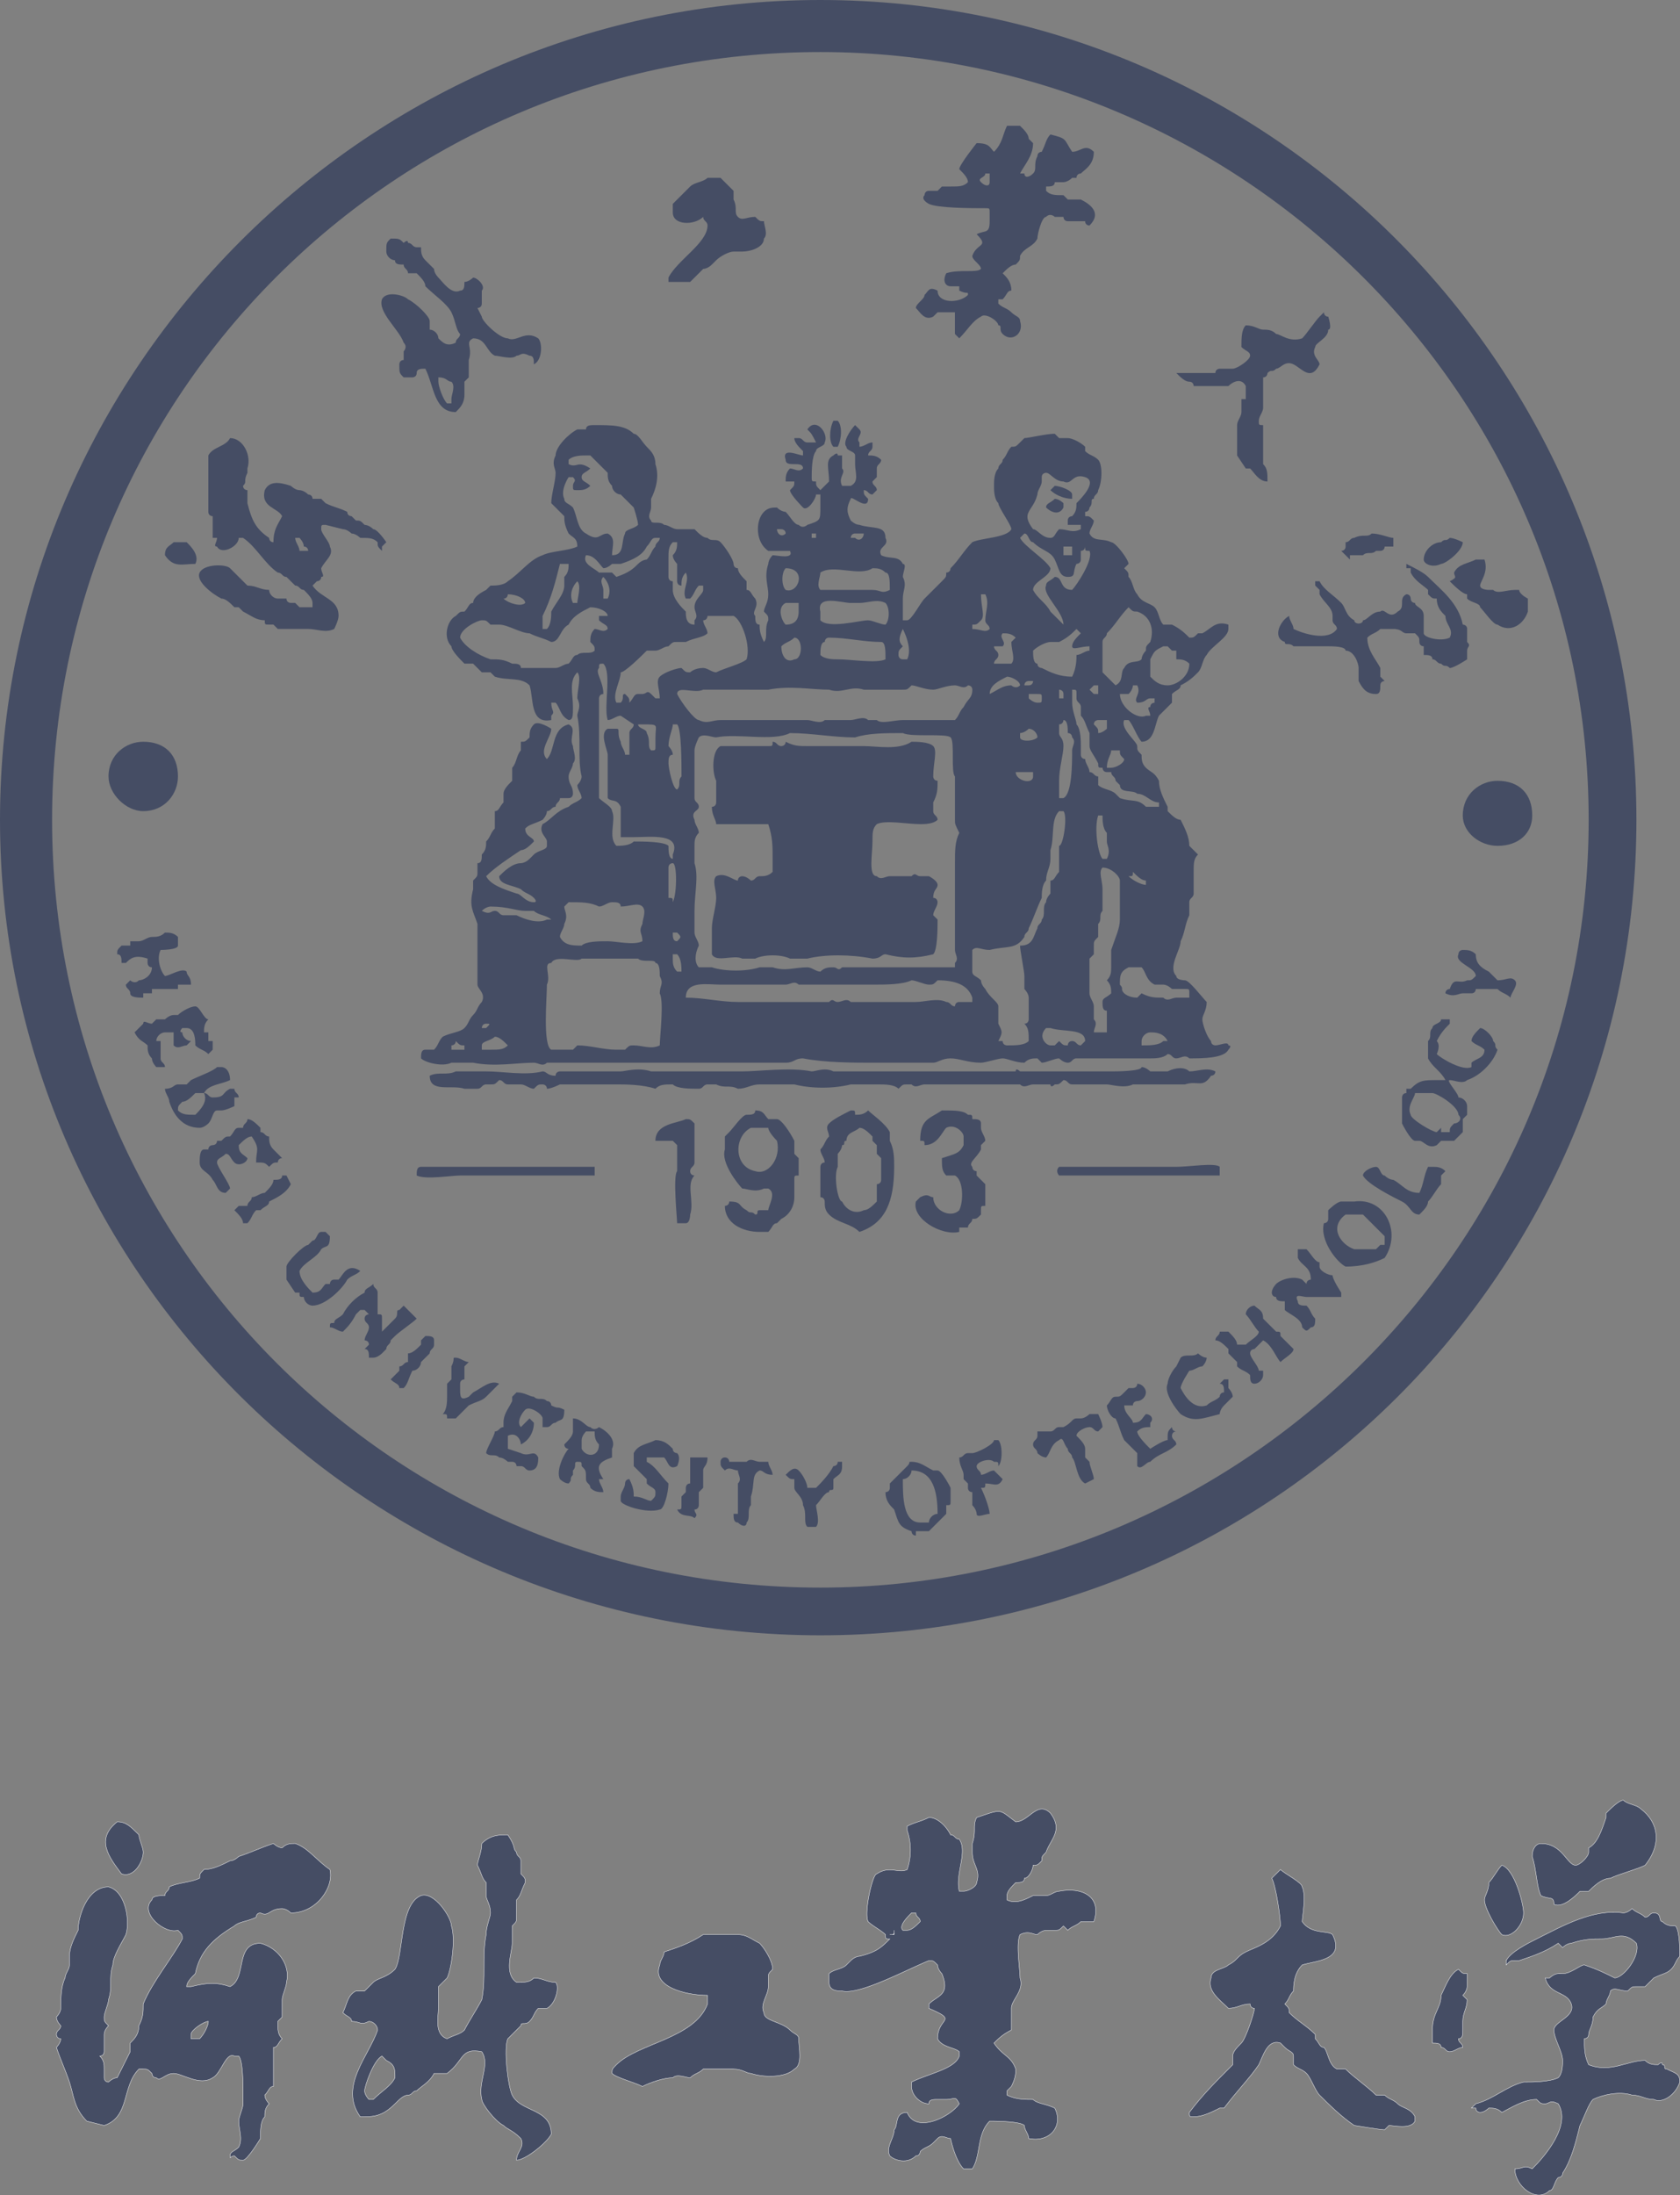 <svg id="图层_1" data-name="图层 1" xmlns="http://www.w3.org/2000/svg" viewBox="0 0 3434.64 4486.17"><rect x="0" y="0" width="3434.64" height="4486.17" fill="#808080" stroke="none"/><defs><style>.cls-1,.cls-2{fill:#454d64;fill-rule:evenodd;}.cls-2{stroke:#fff;stroke-miterlimit:10;stroke-width:0.75px;}</style></defs><path class="cls-1" d="M2070.57,0c922.9,0,1668.32,753.47,1668.32,1675.37s-745.42,1666.5-1668.32,1666.5-1677.2-744.61-1677.2-1666.5S1147.66,0,2070.57,0Zm0,106.37c860.79,0,1570.7,700.29,1570.7,1569s-709.91,1569-1570.7,1569c-869.66,0-1570.71-700.28-1570.71-1569s701.05-1569,1570.71-1569Z" transform="translate(-393.37)"/><path class="cls-1" d="M686.21,1657.64c44.37,0,71-35.46,71-70.92,0-44.32-26.63-70.91-71-70.91-35.49,0-71,26.59-71,70.91,0,35.46,35.5,70.92,71,70.92Z" transform="translate(-393.37)"/><path class="cls-1" d="M3454.91,1728.55c44.38,0,71-26.59,71-62,0-44.32-26.63-70.91-71-70.91-35.49,0-71,26.59-71,70.91,0,35.46,35.5,62,71,62Z" transform="translate(-393.37)"/><path class="cls-1" d="M1795.47,2287c8.88,0,8.88,0,17.75,8.87v79.78c0,8.86-8.87,8.86-8.87,17.73s8.87,8.86,8.87,8.86c-17.75,17.73,0,53.19-8.87,79.78,0,0,0,17.73-8.88,17.73h-17.75c0-8.86-8.88-97.51,0-106.37h0V2340.2l-8.88-8.87h-35.49c0-35.46,44.37-35.46,62.12-44.33Z" transform="translate(-393.37)"/><path class="cls-1" d="M2319,2269.28c26.63,0,44.37,0,53.24,8.86,8.88,0,8.88,0,8.88,8.86,8.87,0,17.75,0,17.75,8.87v8.87c0,8.86,8.87,17.73,8.87,26.59l-8.87,8.87v8.86c-8.88,17.73-26.63,26.59-17.75,35.45,0,0,0,8.87,8.87,8.87v8.86l17.75,17.73v44.33c-8.87,0-8.87,0-8.87,8.86V2482c-8.88,8.87-8.88,8.87-17.75,8.87,0,8.86-8.88,8.86-8.88,17.73h-17.75v8.87c-35.49,8.86-97.61-26.6-88.73-62.06l8.87-8.86c17.75-8.86,17.75,0,26.62,0,0,26.59,35.5,44.32,53.24,26.59,8.88-17.73,8.88-62-8.86-70.92h-17.76c-8.87-8.86-8.87-17.73-8.87-35.45,26.63-8.87,35.49-8.87,44.37-26.59v-17.73c0-8.87-17.74-26.6-35.5-17.73-8.87,8.86-17.74,35.46-44.37,35.46,0-8.87,0-8.87-8.87-8.87,0-44.33,17.75-44.33,44.37-62Z" transform="translate(-393.37)"/><path class="cls-1" d="M1591.37,2384.51h17.74v17.73H1334c-17.75,0-71,8.87-88.74,0,0-8.86,0-17.73,8.87-17.73Z" transform="translate(-393.37)"/><path class="cls-1" d="M2558.64,2384.51h239.6c26.62,0,79.86-8.86,88.74,0v17.73H2558.64s-8.88-8.86,0-17.73Z" transform="translate(-393.37)"/><path class="cls-1" d="M1937.45,2269.28c17.75,0,17.75,8.86,26.63,17.72h17.75c8.87,0,26.62,26.6,35.5,44.33v26.59l8.86,8.87v35.45c-8.86,0-8.86,0-8.86,8.87v35.46c0,17.73-8.88,35.45-26.63,44.32l-8.87,8.86c-8.88,0-8.88,8.87-17.75,17.74h-17.75c-35.5,0-71-17.74-71-53.19,0,0,8.87,0,8.87-8.87,26.62,0,17.75,8.87,35.5,17.73,8.87,8.86,8.87,0,17.74,8.86,8.88,0,0-8.86,8.88-8.86h17.75c0-8.86,17.75-35.45,0-44.32h-8.88c-17.75,8.87-35.49,0-44.37,0-8.87-8.87-44.37-53.19-35.49-79.78h0v-26.59l8.87-8.87c8.88-8.86,26.62-35.46,35.5-35.46s17.74,0,17.74-8.86Zm-8.87,35.46c-35.49,17.73-35.49,79.77,8.87,88.64,26.63,8.86,53.25-26.59,44.38-62.05,0,0-17.75-17.73-17.75-26.59Z" transform="translate(-393.37)"/><path class="cls-1" d="M2132.68,2269.28c8.88,0,8.88,0,8.88,8.86,8.87,0,17.75,0,26.62-8.86,8.88,8.86,35.5,26.59,44.37,44.32v17.73c8.88,17.73,8.88,35.46,8.88,53.18,0,70.92-17.75,115.24-71,133-17.75-17.74-44.37-17.74-62.11-35.47-8.88-8.86-8.88-17.72-8.88-26.59,0,0,0-8.86-8.87-8.86v-62.06s0-8.86,8.87-8.86c0-8.86-8.87-17.73-8.87-26.59,8.87-8.86,8.87-17.73,17.75-26.59,0-8.87-8.88-17.73,0-26.6s26.61-17.73,44.36-26.59Zm17.75,35.46c-8.87,8.86-26.62,8.86-26.62,26.59-8.88,0,0,8.87-8.88,8.87,0,8.86-8.87,17.72-8.87,17.72v26.59c-8.88,17.73,0,70.92,8.87,70.92,8.88,17.73,26.63,26.59,44.38,17.73,8.87,0,17.75-8.86,26.62-17.73V2420s8.87,0,8.87-8.86v-44.32l-8.87-8.87V2340.2l-8.87-8.87v-8.86c-8.88-8.87-17.75-17.73-26.63-17.73Z" transform="translate(-393.37)"/><path class="cls-1" d="M730.58,1905.84c8.88,0,17.75,0,26.63,8.86v17.73c0,8.87-35.5,8.87-35.5,8.87-8.87,17.73,0,44.32,8.87,53.18,8.88,0,35.5-17.72,44.37-8.86,0,8.86,8.88,8.86,8.88,26.59H757.21v8.87H704v8.86H686.21v8.87c-8.87,0-26.62,0-26.62-8.87s-8.87-8.86-8.87-17.73l8.87-8.86s8.88,8.86,17.75,0c8.87,0,26.62-8.87,26.62-26.59-8.87,0-8.87-8.87-8.87-8.87V1959c-26.62-8.86-35.5,0-44.37,8.86h-8.88c0-8.86,0-17.72-8.87-17.72,0-8.87,0-8.87,8.87-17.74h17.75v-8.86h17.75c8.87,0,17.75-8.87,26.62-8.87s17.75,0,26.62-8.86Z" transform="translate(-393.37)"/><path class="cls-1" d="M3383.92,1941.3c8.88,0,17.76,0,26.63,8.87,0,17.72,8.87,26.59,26.63,35.45l17.73,17.73c17.76,0,26.63-8.87,35.51,0s-8.88,26.59-8.88,35.46c-8.87-8.87-17.75-8.87-26.63-17.73h-44.36s0,8.86-8.87,8.86h-17.76c-8.87,0-17.73,8.87-35.49,0,0-8.86,8.88-8.86,8.88-8.86,8.88-26.6,17.74-8.87,35.49-17.73,8.88,0,8.88,0,17.75-8.87h0c0-17.72-44.36-26.59-35.5-44.31,0-8.87,8.87-8.87,8.87-8.87Z" transform="translate(-393.37)"/><path class="cls-1" d="M792.7,2056.54h0c8.87,0,17.75,26.59,26.62,26.59-8.87,8.86-8.87,17.72-8.87,26.59h8.87v17.73h8.88v17.73l-8.88,8.86c-8.87-8.86-17.75-8.86-26.62-17.72,0-8.87,0-35.47-17.75-35.47h-8.87s-8.87,8.87,0,8.87c0,8.86,8.87,17.73,17.75,17.73l-8.88,8.87c-8.87,0-17.74,8.86-26.62,0v-26.6H730.58c-8.87,0-17.74,8.86-17.74,17.73h8.87v35.46c0,8.86,8.87,8.86,8.87,17.72H712.84s-8.88-8.86-8.88-17.72c-8.87-8.87-8.87-17.73-8.87-26.59-8.88-8.87-17.75-8.87-26.62-26.6L686.21,2092c0-8.86,8.88,0,17.75,0l8.88-8.86h17.74s8.88-8.87,17.75-8.87h8.88c8.87-8.86,26.62-17.72,35.49-17.72Z" transform="translate(-393.37)"/><path class="cls-1" d="M899.19,2287c8.88,0,17.75,8.87,26.63,17.74v8.86c8.86,0,8.86,8.87,17.74,8.87,0,8.86,0,17.73,8.87,26.59l17.75,17.73c-8.87,0-8.87,8.86-8.87,8.86-8.88,0-8.88,0-17.75,8.86-8.88-8.86-8.88-8.86-26.62-8.86h0c0-26.59,8.88-26.59-8.87-53.18-8.88,0-17.76,8.86-26.63,17.73,0,17.72,8.87,17.72,17.75,26.59,0,8.86-17.75,17.72-26.62,8.86s-8.88-17.73-17.75-17.73c-8.88,8.87-17.75,8.87-17.75,17.73s26.62,44.32,26.62,53.19l-8.87,8.87c-17.75,0-17.75-17.74-26.62-26.6-8.88-17.73-26.63-17.73-26.63-35.46,0-8.86,0-26.59,8.88-26.59h8.87c0-8.86,8.88-8.86,8.88-8.86s8.87,0,8.87-8.87h8.87c8.88-8.86,8.88-8.86,17.75-8.86,8.88-8.87,8.88-17.73,17.75-17.73h8.87c0-8.87,8.88-8.87,8.88-17.74Z" transform="translate(-393.37)"/><path class="cls-1" d="M3321.81,2384.51c8.88,0,17.75,0,26.62,8.87l-8.87,8.86V2420c-8.87,8.87-17.75,26.6-26.63,35.46,0,8.87-8.87,17.73-17.74,26.59-17.76,0-17.76-17.72-35.5-26.59s-71-35.46-79.86-53.19c0-8.86,17.75-17.73,26.61-17.73s8.88,17.73,17.75,17.73c8.88,8.87,17.75,8.87,17.75,8.87,17.75,8.86,26.63,26.6,53.25,26.6,8.87-17.74,8.87-35.47,17.74-53.2Z" transform="translate(-393.37)"/><path class="cls-1" d="M970.18,2402.24h8.88l8.87,17.73c-8.87,17.74-26.62,26.6-44.37,35.46,0,8.87-8.88,8.87-17.74,17.73h-8.88c-8.87,8.86-8.87,17.73-17.75,26.59h-8.88c0-8.86-8.87-17.73-17.74-26.59h0l8.87-8.86h17.75c0-8.87,8.88-8.87,8.88-17.73,8.87,0,17.75-8.86,26.61-8.86,8.88-8.87,17.75-17.74,17.75-26.6,8.88,0,17.75,0,17.75-8.87Z" transform="translate(-393.37)"/><path class="cls-1" d="M1050.05,2517.49h8.87l8.88,8.86c0,26.59-8.88,17.73-17.75,26.59-8.87,17.73-35.5,26.59-44.37,44.32,0,17.73,17.75,35.46,26.62,44.32,17.75,0,17.75-8.86,26.62-17.72h8.88s0-8.87,8.87-8.87h8.88c8.87-8.86,17.74-35.46,44.37-17.73h0c-8.88,8.87-17.75,8.87-26.63,17.73-8.87,17.73-44.37,53.18-71,53.18-8.87,0-17.75-8.86-17.75-17.72-8.87,0-8.87,0-8.87-8.87h-8.87L979.06,2615v-26.6c0-8.86,35.49-44.31,44.37-44.31l8.87-8.87c8.88,0,8.88-17.72,17.75-17.72Z" transform="translate(-393.37)"/><path class="cls-1" d="M3046.71,2552.94h17.75c8.88,8.86,17.75,26.59,26.62,26.59v8.86c0,8.87,17.76,17.74,26.62,17.74,0,8.86,17.75,35.45,17.75,35.45v8.87h-71c-8.88,0-26.62-8.87-17.75,8.86,0,8.86,8.87,8.86,17.75,8.86,8.88,8.87,8.88,17.74,17.75,26.6,0,8.86,0,17.73-8.87,17.73-8.88,8.86-8.88,8.86-17.76,0,0-17.73-26.62-26.59-35.5-35.46v-17.73c-8.86,0-17.73,0-17.73-8.86-8.88,0-8.88-8.87-8.88-8.87,0-8.86,8.88-17.72,8.88-17.72,8.87-8.87,35.49-17.73,53.23-8.87l8.88,8.87c0-8.87,8.88-8.87,8.88-8.87,0-26.6-17.76-26.6-26.63-44.32v-17.73Z" transform="translate(-393.37)"/><path class="cls-1" d="M1156.54,2623.86c0,8.86,8.87,8.86,8.87,17.72v44.33c8.88,0,8.88,0,8.88,8.86v26.59l26.62-26.59c8.87-8.86,0-17.73,8.87-17.73l8.88-8.87q13.3,13.3,26.62,26.6h0c-8.88,8.86-35.5,26.59-44.37,35.46h0l-8.88,8.86c0,8.86-8.87,8.86-8.87,17.73l-8.87,8.86s-8.88,8.86-17.75,8.86h-8.88c0-8.86,0-17.72-8.87-17.72l8.87-8.87c0-8.86-8.87-8.86-8.87-8.86,0-8.86,8.87-17.73,8.87-26.59s-8.87-8.87-8.87-17.73,8.87-8.86,8.87-8.86l-8.87-8.87h-8.87l-8.88,8.87c-8.87,17.72-17.75,26.59-26.62,35.45-8.87,0-17.75-8.86-26.62-8.86,0-8.87,0-8.87,8.87-8.87,0-8.86,8.88-8.86,17.75-17.72,8.87-17.74,26.62-35.46,44.37-44.33,0-8.86,8.87-8.86,17.75-17.72Z" transform="translate(-393.37)"/><path class="cls-1" d="M2958,2668.17h0c8.88,8.87,17.75,8.87,17.75,26.6l26.63,26.59c8.87,0,8.87,0,8.87,8.87l26.62,26.59c0,8.86-17.76,17.72-26.62,26.59-8.87-8.87-17.75-35.46-35.5-44.32L2958,2756.82s-8.88,0-8.88,8.86,17.76,26.6,17.76,35.46h8.87V2810c0,8.86-8.87,17.72-17.75,17.72h0c-8.88,0-8.88-8.86-8.88-17.72-8.87-8.87-17.73-8.87-26.61-17.73v-8.87l-17.75-17.73v-8.86c-8.88-8.87-17.75-17.73-26.63-17.73,0-8.86,8.88-8.86,8.88-17.73h17.75c8.87,8.87,17.75,17.73,17.75,26.59h17.74c8.87-8.86,26.63-17.72,26.63-26.59-8.88-8.86-17.76-26.59-26.63-35.45,0-8.87,8.87-17.74,17.75-17.74Z" transform="translate(-393.37)"/><path class="cls-1" d="M1263,2730.23c8.88,0,17.75,0,17.75,8.86V2748c0,8.87-8.87,8.87-8.87,17.73l-17.75,17.73c0,8.87-8.87,17.73-17.75,17.73-8.87,17.73-8.87,26.59-17.74,35.46h-8.88c0-8.87-8.87-8.87-17.75-17.73h0l17.75-17.73v-8.86c8.88,0,8.88-8.87,17.75-8.87v-17.73c8.87,0,17.75-8.86,26.62-17.73v-8.86l8.87-8.86Z" transform="translate(-393.37)"/><path class="cls-1" d="M2842.61,2765.68s8.88,8.86,17.74,8.86c0,0,0,8.87-8.86,17.74-8.88,0-17.75,8.86-26.63,8.86,0,0-17.75,26.59-17.75,35.46,8.88,17.72,26.63,44.32,53.24,35.46,8.88-8.87,17.75-8.87,26.63-17.74,0,0,0-8.86,8.87-8.86,0-8.86,0-17.73-8.87-17.73l8.87-8.86h8.88v17.73s8.87,8.86,8.87,17.72l-17.75,17.74c-8.87,8.86-8.87,17.73-8.87,17.73-35.49,8.86-53.24,17.73-79.87,0-8.87-8.87-35.49-44.33-26.62-62.06,0-8.86,8.87-26.59,17.75-35.45l8.87-17.74c8.88-8.86,26.63,0,35.5-8.86Z" transform="translate(-393.37)"/><path class="cls-1" d="M1325.15,2774.54c8.87,0,17.75,8.87,26.61,8.87l-8.86,8.87v26.59s-8.88,0-8.88,8.86v8.87c0,17.72,0,26.59,17.74,17.72l8.88-8.86c17.75-8.86,35.5-26.59,53.25-17.73h0l-8.88,8.87-17.75,17.72c-8.87,8.87-17.74,8.87-35.5,17.74l-26.61,26.59H1307.4c0-8.86,0-8.86-8.88-8.86,8.88-8.87,8.88-26.6,8.88-35.47v-26.59l8.87-8.86v-26.59c8.88-17.74,0-17.74,8.88-17.74Z" transform="translate(-393.37)"/><path class="cls-1" d="M2718.37,2827.73c8.88,0,17.75,8.87,17.75,17.73s-8.87,17.73-17.75,17.73c0,0-8.87,0-8.87,8.87h-17.76c0,17.73,17.76,26.59,17.76,35.46,17.75,0,17.75-8.87,26.62-17.73h0c8.88,0,17.75,8.86,8.88,17.73v8.86c-8.88,0-17.75,0-26.63,8.86,0,8.87,17.75,26.59,26.63,35.46,0,0,26.62-17.73,35.49-17.73,0-17.73,0-17.73,8.87-26.59h0s0,8.86,8.88,8.86c-8.88,0-8.88,8.87-8.88,8.87,0,8.86,8.88,8.86,8.88,17.72-17.75,17.73-35.49,17.73-53.24,35.47-8.88,0-17.75,17.73-26.63,8.86h0v-26.6L2691.74,2943c-8.86-17.73-8.86-26.59-17.73-44.32-8.88,0-17.76-17.73-17.76-26.59,8.88-8.87,8.88-17.74,17.76-17.74s8.87,0,17.73-8.86l8.88-8.86h8.88s8.87,0,8.87-8.87Z" transform="translate(-393.37)"/><path class="cls-1" d="M1449.38,2845.46c17.75,0,26.62,8.86,35.5,8.86,8.87,8.87,17.75,0,26.62,8.87,8.87,0,8.87,8.87,8.87,8.87,17.75,8.86,8.88,0,26.63,8.86,0,26.6-8.88,17.73-17.75,26.6-8.88,0-8.88,8.86-17.75,8.86h-8.87v-17.73c0-8.86-26.63-26.59-35.5-17.73s-17.75,26.6-8.87,35.46l17.74-17.73,8.88,8.87c0,17.72-8.88,35.45-26.62,44.31,0-8.86-8.88-26.59-26.63-17.72v26.59l26.63,8.86c17.74,8.87,26.62-8.86,35.49,8.87,0,8.87,0,26.6-17.75,26.6-8.87,0-8.87-8.87-17.74-8.87h-8.88s0-8.86-8.87-8.86h-8.88s-8.87-8.87-17.74-8.87c-8.88-8.87-17.75,0-26.63-8.87,0-8.86,17.75-35.45,17.75-44.32,8.88,0,8.88-8.86,17.75-8.86v-8.86c0-17.73,8.87-26.6,17.75-44.33v-8.87l8.87-8.86Z" transform="translate(-393.37)"/><path class="cls-1" d="M2620.75,2889.79h17.76s8.87,17.73,8.87,26.59l-8.87,8.86c-8.88,0-8.88-8.86-17.76-8.86s-26.61,8.86-26.61,17.73c8.88,8.86,17.74,17.72,17.74,26.59v17.73l8.87,8.87c0,8.86,8.88,26.59,8.88,35.45l-17.75,8.87c-17.74-8.87-17.74-44.32-26.62-53.19,0-8.87-8.87-8.87-8.87-17.73-8.87-8.87-8.87-26.59-17.75-17.73-17.75,8.86-17.75,26.59-26.63,35.46-8.86,0-17.74-8.87-17.74-8.87,0-8.86-8.87-8.86-8.87-17.73s8.87-8.86,8.87-17.72v-8.87h26.62c8.87,0,8.87-8.86,17.75-8.86h8.88c17.74-8.86,17.74-17.73,26.62-17.73H2603c8.86,0,17.73-8.86,17.73-8.86Z" transform="translate(-393.37)"/><path class="cls-1" d="M1733.35,2943c17.75,0,26.63,8.86,35.49,17.73,0,8.86,8.88,8.86,8.88,8.86,8.87,8.87,0,26.6,0,26.6-17.74,8.87-17.74-8.86-26.62-17.73h-35.5v8.87c17.75,8.86,26.63,26.59,44.38,44.32,0,17.72-8.88,53.18-17.75,53.18-26.63,8.87-79.87-8.86-79.87-17.73h0v-8.86c0-8.87,8.88-17.73,8.88-26.59,0,0,0-8.87,8.87-8.87h0c8.87,17.73,8.87,26.59,8.87,35.46,17.75,0,26.62,8.86,35.5,8.86,8.87-8.86,8.87-8.86,8.87-17.73s-8.87-8.86-17.75-17.72v-8.87L1689,2996.16v-26.6c8.87-17.73,26.62-17.73,44.37-26.59Z" transform="translate(-393.37)"/><path class="cls-1" d="M2425.53,2943h8.88c8.86,8.86,8.86,44.33,0,53.19h0c0-8.86,0-8.86-8.88-8.86-8.87-8.87-35.5,0-35.5,8.86s8.88,8.87,8.88,17.73c8.87,0,17.75-8.86,26.62-8.86l17.74,17.72h0c-8.86,17.73-17.74,8.87-35.49,8.87,0,8.86,0,8.86-8.87,8.86,8.87,17.73,17.75,44.32,17.75,53.19h0c-8.88,0-26.63,8.86-26.63,0h0s0-8.87-8.87-17.73h0v-26.6s-8.88,0-8.88-8.86v-8.86l-8.87-8.87v-8.86c0-8.86-8.88-17.73-8.88-35.46,8.88,0,8.88-8.87,17.75-8.87h8.88c8.87,0,44.37-17.73,44.37-26.59Z" transform="translate(-393.37)"/><path class="cls-1" d="M1813.22,2978.43h26.62c0,17.73-8.87,17.73-8.87,26.6v35.45l-8.88,8.86v26.6s0,8.86-8.87,8.86c0,8.87,8.87,8.87,0,17.73-8.87-8.86-26.63,0-35.5-17.73,8.87,0,8.87,0,8.87-8.86v-17.73l8.88-8.87v-8.86s0-8.86,8.88-8.86v-53.19Z" transform="translate(-393.37)"/><path class="cls-1" d="M1875.34,2978.43c8.87,0,8.87,8.87,8.87,8.87h35.5c8.87-8.87,17.74,0,26.62,0h17.75c0,8.86,8.87,17.73,8.87,26.59h0c-17.75,0-17.75-8.86-26.62-8.86-17.75,8.86-8.88,26.59-17.75,53.18v17.73c-8.87,8.86,0,26.59-8.87,35.46,0,8.86-8.88,8.86-17.75,0-8.87,0-8.87-8.87-8.87-17.73H1902v-62.05c8.87-8.87,0-17.73,0-26.59-8.87,0-17.75-8.87-26.62,0-8.88-8.87-8.88-8.87-8.88-17.73,0,0,0-8.87,8.88-8.87Z" transform="translate(-393.37)"/><path class="cls-1" d="M2106.06,2987.3h8.87v8.86c0,17.73-8.87,17.73-17.75,26.59v17.73c0,8.86-8.86,0-8.86,8.86-8.88,0-17.75,17.73-26.63,26.6,0,8.86,8.88,35.46,0,44.32h-17.75c-8.87-8.86,0-26.59-8.87-44.32,0-17.73-17.74-26.6-17.74-35.46v-17.73c-8.88,0-8.88,0-17.75-8.86h0c8.87-8.86,17.75-17.73,26.61-8.86s17.75,26.59,17.75,35.45h17.75c8.88-8.86,26.63-26.59,35.49-44.32,0,0,8.88,0,8.88-8.86Z" transform="translate(-393.37)"/><path class="cls-1" d="M3339.56,2083.13h17.75V2092c-8.88,8.86-17.75,17.73-26.62,35.46h0c8.87,8.87,0,26.59,0,26.59,8.87,8.87,53.23,35.46,71,26.59v-8.86c8.87-8.86,26.62-8.86,26.62-26.59-8.88-8.86-17.75-8.86-26.62-17.73,0-8.87,8.87-17.73,17.74-26.6,8.88,0,26.62,17.73,26.62,26.6,8.87,8.87,0,8.87,8.87,17.73-8.87,26.59-35.49,53.18-62.11,62.05-8.88,8.86-26.61,0-35.49,0s17.74,26.59,17.74,35.46c8.87,0,17.75,8.86,17.75,17.72h0v17.73l-8.88,8.86v26.6h0l-17.73,17.73h-26.63l-8.87,8.87c-17.76,8.86-26.63-8.87-35.5-8.87h-8.88c-8.88,0-26.62-35.46-26.62-35.46v-53.18s0-8.87,8.88-8.87V2225h8.86c17.76-17.73,26.63-17.73,53.26-17.73h17.74c-8.87-17.73-26.62-26.6-35.5-44.32v-35.46c8.88-8.87,0-17.73,8.88-26.6,0-8.86,17.75-8.86,17.75-17.72Zm-53.25,150.69h0c0,8.87-17.74,26.59-8.88,44.32,0,8.86,44.38,35.46,53.26,35.46l8.87-8.86v8.86h17.75c0-8.86,0-8.86,8.88-17.73,8.86,0,17.73-8.87,8.86-17.73,0-17.73-44.36-44.32-53.24-44.32Z" transform="translate(-393.37)"/><path class="cls-1" d="M3162.08,2455.43c62.11-8.86,97.61,62.06,62.11,115.24-17.75,8.86-44.36,17.72-79.86,17.72-17.75-8.86-53.25-53.18-44.37-88.64,0,0,8.88,0,8.88-8.86v-17.73s17.74-17.73,26.61-17.73ZM3144.33,2482c-35.49,26.6-8.88,62.06,17.75,70.92h44.36l8.88-8.86h8.87v-17.73L3179.83,2482Z" transform="translate(-393.37)"/><path class="cls-1" d="M2256.92,2987.3c17.75,0,26.62,8.86,44.37,17.73h8.88c8.87,0,26.62,35.45,26.62,35.45v26.59c0,8.87,0,8.87-8.88,8.87v17.73l-35.49,35.45H2265.8V3138c-8.88,0-8.88-8.87-8.88-8.87-26.62-8.86-26.62-17.72-35.49-44.32-8.88-8.86-17.75-17.73-17.75-35.46,0,0,8.87,0,8.87-8.86v-8.86l35.5-35.46c8.87-8.86,0-8.86,8.87-8.86Zm0,17.73c0,8.86-8.87,17.72-17.75,17.72,0,35.46,0,88.65,35.5,88.65h17.75c0-8.87,8.87-17.73,17.75-17.73,0-44.33-8.88-88.64-53.25-88.64Z" transform="translate(-393.37)"/><path class="cls-1" d="M1564.74,2898.65c17.75,0,26.63,17.73,35.5,17.73,8.87,8.86,17.75,0,17.75,0,17.75,8.86,35.5,26.59,26.62,44.32v17.73c-26.62,8.87-35.5,17.73-17.75,44.32H1618c0,8.87,8.87,17.73,8.87,26.59-8.87,0-17.75,0-26.62-8.86,0-8.86-8.87-8.86-8.87-17.73,0-17.72,0-17.72-8.88-26.59,0-8.86,0-8.86-8.87-8.86s0,8.86-8.88,17.73v8.86c-8.87,8.86,0,8.86-8.87,17.73h0c-8.87,0-17.75-8.87-17.75-8.87-8.87-17.72,8.88-53.19,17.75-62.05-8.87,0-8.87-8.87-8.87-8.87,8.87-8.86,17.74-17.72,17.74-26.59v-26.59Zm26.63,26.59s-8.88,8.87-8.88,17.73v17.73c8.88,17.73,35.5,17.73,35.5-8.87-8.88-8.86-8.88-17.72-8.88-26.59Z" transform="translate(-393.37)"/><path class="cls-1" d="M837.07,2180.63h8.87c8.88,0,17.75,8.87,17.75,26.6-17.75,8.86-44.37,8.86-53.24,26.59,8.87,0,8.87,8.87,17.75,8.87,26.62,0,17.74-8.87,35.49-17.73h8.88c0,8.86,8.87,8.86,8.87,17.73h-8.87v17.72s-17.75,8.87-26.63,8.87h-8.87c-8.87,0-8.87,17.72-17.75,26.59,0,0-8.87,8.87-17.75,8.87-35.49,0-53.24-26.6-62.11-53.19,0-8.86-8.88-17.73-8.88-26.59h0c17.75,0,17.75-8.87,26.63-8.87H775l8.88-8.86c17.74-8.87,44.37-17.73,53.24-26.6Zm-44.37,53.19c-8.87,8.87-17.75,17.73-26.62,17.73-8.87,8.86-8.87,8.86-8.87,17.73,8.87,8.86,17.74,8.86,35.49,8.86,8.87-8.86,26.62-26.59,17.75-44.32Z" transform="translate(-393.37)"/><path class="cls-1" d="M748.33,1108.05H775c8.88,8.86,26.62,26.59,17.75,44.32-26.62,0-44.37,8.86-62.12-17.73,0-17.73,8.88-17.73,17.75-26.59Z" transform="translate(-393.37)"/><path class="cls-1" d="M1839.84,363.44h26.62L1893.09,390v17.73c8.87,17.73,0,26.6,8.87,35.46s17.75,0,35.49,0c8.88,8.86,8.88,8.86,17.75,8.86,0,8.87,8.88,26.59,0,35.46,0,17.73-26.62,26.59-44.37,26.59h-17.74c-8.88,0-26.63,8.87-35.5,17.73l-8.87,8.87c-8.88,8.86-17.75,8.86-17.75,8.86l-26.62,26.59H1760v-8.86c17.74-35.46,79.86-70.92,79.86-106.37,0-8.87-8.87-8.87-8.87-17.73-17.75,17.73-62.13,17.73-62.13-8.86V416.62l35.51-35.45c8.87-8.87,26.62-8.87,35.49-17.73Z" transform="translate(-393.37)"/><path class="cls-1" d="M3100,638.23s0,8.87,8.88,8.87c0,0,8.86,26.59,0,26.59,0,17.73-26.63,26.6-26.63,35.46-8.87,17.73,8.87,26.6,8.87,35.46-17.74,35.45-35.5,8.86-53.24,0s-26.62,8.86-35.49,8.86c-8.88,8.87-8.88,0-17.76,8.87,0,0,0,8.86-8.87,8.86v44.32h0v17.73c0,8.87-8.87,17.73-8.87,26.59s0,8.87,8.87,8.87v79.78c8.87,8.86,8.87,17.72,8.87,35.45h0c-17.74,0-26.62-17.73-35.5-26.59h-8.87l-17.74-26.59v-62c0-8.87,8.88-17.73,8.88-26.59v-26.6h8.86V788.93c-8.86-17.73-26.62-8.87-35.49,0h-71s0-8.87-8.88-8.87-17.75-8.86-26.62-17.72h79.86c0-8.87,8.88-8.87,8.88-8.87h26.62c8.88,0,35.49-17.72,35.49-26.59h0c0-8.86-8.87-8.86-17.73-17.73,0-17.73,0-35.46,8.86-44.32,17.75,0,26.63,8.86,35.5,8.86s17.75,0,26.63,8.86c8.87,0,26.61,17.74,53.23,8.87,8.88-8.87,26.63-35.46,35.5-44.32l8.88-8.87Z" transform="translate(-393.37)"/><path class="cls-1" d="M3197.58,1090.32c17.74,0,35.49,8.86,44.36,8.86v17.73h-17.75c0,8.86-8.87,8.86-8.87,8.86h-8.88c-8.86,8.87-17.74,0-26.61,8.87H3153.2v8.86l-17.75-17.73s8.88,0,8.88-8.86v-8.86c8.87,0,8.87-8.87,17.75-8.87,17.75-8.86,26.62,0,35.5-8.86Z" transform="translate(-393.37)"/><path class="cls-1" d="M3357.31,1099.18c8.88,0,26.61,8.87,26.61,8.87h0c0,17.72-35.49,44.32-44.36,44.32-17.75,8.86-35.5,0-35.5-8.87,0-17.73,17.75-35.45,35.5-35.45,8.87-8.87,8.87,0,17.75-8.87Z" transform="translate(-393.37)"/><path class="cls-1" d="M3410.55,1143.5h17.75c8.88,26.6-8.88,44.33-8.88,53.19s17.76,8.86,17.76,8.86H3446c8.87,8.87,26.63,0,44.38,0h8.87c0,8.87,17.75,17.73,17.75,17.73v26.59c-8.87,26.6-35.5,44.33-62.13,26.6-8.87,0-26.61-26.6-35.49-35.46,0-8.86-17.74-8.86-26.62-17.73v-8.86c-8.88,0-26.61-17.73-35.49-26.59,17.74-8.87,8.88-8.87,8.88-17.73,8.86-17.73,26.61-17.73,44.36-26.6Z" transform="translate(-393.37)"/><path class="cls-1" d="M3268.57,1152.37c17.74,8.86,35.49,17.73,44.36,26.59,26.63,26.59,62.12,53.19,71,97.51,0,0,8.88,0,8.88,8.87v26.59c8.88,8.86,0,8.86,0,17.73v17.72s-26.61,17.73-35.49,17.73c-8.88-8.86-8.88,0-17.75-8.86-8.87,0-8.87-8.87-17.75-8.87,0-8.86-8.88-8.86-17.75-8.86v-17.73s-8.87,0-8.87-8.86,0-8.86-8.88-17.73h-17.74c-8.88,0-8.88-8.86-26.63-8.86h-26.62c-8.88,8.86-17.74,8.86-26.62,17.73,0,26.59,17.74,44.31,26.62,62v17.73l8.87,8.87s-8.87,0-8.87,8.86,0,17.73-8.88,17.73c-17.74,0-26.61-8.86-35.49-26.59v-26.6c0-8.86-8.87-35.45-26.62-35.45,0-8.87-26.63-8.87-35.49-8.87h-71c-8.88-8.86-17.76,0-17.76-8.86-26.61-8.86-8.86-44.33,8.88-53.19h0c0,8.86,8.88,17.73,8.88,26.6,17.74,8.86,71,26.59,88.74,0,0-8.87-8.88-8.87-8.88-17.74v-8.86c0-17.73-17.74-26.59-26.62-44.32v-8.87l-8.87-8.86v-8.86h8.87c8.88,17.72,26.62,26.59,44.37,44.32,8.88,8.86,8.88,26.59,26.63,35.45,0,8.87,17.75,8.87,17.75,0,8.87,0,17.75-17.73,35.49-17.73,8.87-8.86,17.75,17.73,35.5,0,17.75-8.86,0-26.59,17.75-35.45h0c8.86,0,8.86,8.86,8.86,8.86s0,8.87,8.88,8.87c0,8.86,17.75,8.86,17.75,26.59v35.46c0,8.87,35.5,17.73,53.25,8.87,8.88-17.73-8.88-26.6-8.88-44.33-8.87-8.87-17.74-17.73-17.74-35.46-8.88,0-8.88,0-17.76-8.86v-8.87c-8.87-8.86-26.62-17.72-35.5-35.45v-8.87h-8.86v-8.86Z" transform="translate(-393.37)"/><path class="cls-1" d="M863.69,895.3c26.62,0,44.38,35.46,35.5,62.05v8.86c-8.88,17.73,0,17.73-8.88,26.6,0,8.87,8.88,8.87,8.88,8.87v26.59c8.88,35.45,17.75,53.18,44.37,70.91,0,0,0,8.87,8.87,8.87h0c0-26.6,8.88-35.46,17.75-53.19-8.87-17.73-44.36-17.73-35.5-53.18,8.88-17.74,26.63-17.74,53.25-8.87,0,0,8.88,8.87,17.75,8.87,0,0,8.87,0,17.75,8.86,0,0,8.87,0,8.87,8.86h17.75l8.87,8.87c17.75,8.86,26.63,8.86,44.37,17.72,0,8.87,8.88,8.87,8.88,8.87l8.87,8.86c8.88,0,8.88,0,17.75,8.87,0,0,8.87,0,17.75,8.86,8.87,0,26.62,26.6,26.62,26.6l-8.87,8.86v8.86c-8.88-8.86-8.88-8.86-8.88-17.72-8.87-8.87-17.75-8.87-35.49-8.87,0,0-8.88-8.86-17.75-8.86,0,0-8.88-8.87-17.75-8.87l-35.5-8.86c-8.87,0-8.87,0-8.87,8.86s17.75,26.6,17.75,35.46c8.87,17.73-8.88,26.59-17.75,44.32,0,8.87,8.87,17.73,0,17.73,0,8.87-8.87,8.87-8.87,8.87l-8.88,8.86h0c17.75,26.59,53.25,26.59,53.25,62,0,8.86-8.88,26.6-8.88,26.6-17.75,8.86-35.49,0-53.24,0H961.31l-8.88-8.87h-8.87c-8.88,0-8.88,0-8.88-8.87-17.74,0-26.61-8.86-44.37-17.73l-8.87-8.86h-8.87c-8.88-8.86-17.75-17.73-26.63-17.73-17.74-8.86-53.24-35.45-44.37-53.18s53.25-17.73,62.12-8.87l35.5,35.46c17.75,0,26.63,8.86,44.37,8.86,0,8.87,8.87,17.73,17.75,17.73h17.75c0,8.87,8.87,8.87,8.87,8.87h8.88l8.87,8.86h26.62v-8.86c0-8.87-8.87-17.73-17.75-26.6-8.87,0-8.87-8.86-17.74-8.86L979.06,1179c-8.88,0-8.88-8.86-17.75-8.86-26.63-17.73-44.37-53.19-71-70.92h-8.87c0,17.73-35.5,35.46-44.37,17.73-8.87,0,0-8.86,0-17.73H828.2v-44.32s-8.88,0-8.88-8.87V930.76C828.2,913,854.82,913,863.69,895.3Zm142,203.88h-8.87c0,8.87,8.87,17.73,8.87,26.59h17.75s0-8.86-8.88-8.86c0-8.86-8.87-17.73-8.87-17.73Z" transform="translate(-393.37)"/><path class="cls-1" d="M1192,487.54c17.75,0,17.75,0,26.63,8.86,0,0,8.87-8.86,8.87,0,8.87,0,8.87,8.87,17.75,8.87h8.87c0,8.86,0,17.73,8.87,26.59l17.75,17.73h0c0,8.86,8.88,17.73,8.88,17.73,8.87,8.86,26.62,35.46,44.37,26.59,8.88,0,8.88-8.86,8.88-17.73,8.86,0,17.74-8.86,17.74-8.86,8.88,0,26.62,17.73,17.75,26.59v26.6c0,8.86-8.87,8.86-8.87,8.86l8.87,17.73c0,8.86,35.5,44.32,53.24,44.32,17.75,8.87,35.5-17.73,62.12,0,8.88,8.87,8.88,44.33-8.87,53.19,0-8.86,0-17.73-8.88-17.73-17.74-8.86-17.74,0-26.62,0-8.87,8.87-35.49,0-44.37,0-17.75-8.86-17.75-35.46-44.37-35.46-17.74,8.87,0,17.73-8.88,44.33V771.2l-8.86,8.86v26.6c0,17.73-8.88,26.59-17.75,35.46-44.38,0-44.38-53.19-62.13-88.65-8.87,0-17.74,0-17.74,8.87s-8.88,8.86-8.88,8.86h-17.74c-8.88-8.86-8.88-8.86-8.88-26.59,0,0,0-8.86,8.88-8.86V718s8.87-8.87,0-17.73c-8.88-26.6-53.25-62.06-44.37-88.65,8.87-17.73,44.37-8.86,53.24,0,17.75,8.87,44.37,35.46,44.37,44.32v17.73c8.87,0,17.75,8.86,17.75,17.73,8.87,8.87,17.75,17.73,35.5,8.87,0-8.87,8.87-8.87,8.87-17.74-8.87-8.86-8.87-26.59-17.75-44.32s-35.5-35.45-53.25-53.18c0-8.87-8.87-17.73-17.74-26.6h-17.75c0-8.86-8.87-8.86-8.87-17.72-8.88,0-17.75,0-17.75-8.87-8.88,0-17.75-8.86-17.75-17.73,0-17.73,0-17.73,8.87-26.59Zm97.62,283.66v8.86c0,8.87,8.87,35.46,17.75,44.33h8.87v-8.87c0-8.86,8.88-26.59,0-35.46-8.87,0-8.87-8.86-26.62-8.86Z" transform="translate(-393.37)"/><path class="cls-1" d="M2452.15,257.07h26.62c8.88,8.86,17.75,17.73,17.75,26.59l8.88,8.86c0,26.6-17.75,44.33-26.63,62.06h8.88c0,8.86,8.87,8.86,17.75,0s0-17.73,8.87-35.46c0-8.87,8.88-8.87,8.88-8.87,8.86-17.73,8.86-26.59,17.74-35.45,35.5,8.86,26.63,8.86,44.37,35.45,17.76,0,26.62-17.73,44.37,0,0,26.6-17.75,35.46-26.61,44.33-8.88,0-8.88,8.86-8.88,8.86h-8.88c-8.87,8.86-17.74,8.86-17.74,8.86h-17.76c0,8.87-8.87,8.87-17.75,8.87V390c8.88,8.86,17.75,8.86,35.51,8.86l8.87,8.87H2603c17.73,8.86,44.36,26.6,17.73,53.19,0,0-8.87,0-8.87-8.87h-35.49c-8.87,0-8.87-8.86-8.87-8.86h-17.76s-8.87-8.86-17.75,0c-8.86,0-17.74,35.45-17.74,44.32-8.87,17.73-26.62,17.73-35.5,35.46,0,8.86,0,8.86-8.87,17.73-8.88,0-17.75,8.86-26.63,17.72,8.88,8.87,17.75,17.73,17.75,35.46-8.87,0-8.87,8.87-17.75,17.73h-8.86v8.87c8.86,8.86,17.74,8.86,26.61,17.72s17.75,8.87,17.75,17.73c8.88,26.59-17.75,44.33-35.5,26.59-8.86-8.86,0-17.72-8.86-17.72,0-8.87-26.63-26.6-35.5-17.73-17.75,8.86-26.63,26.59-44.38,44.32l-8.86-8.87V638.23h-35.5l-8.88,8.87c-17.75,8.86-26.62-8.87-35.49-17.73,0-8.86,17.74-17.73,17.74-26.59,8.88-8.87,8.88-17.73,26.63-8.87,0,26.6,44.36,26.6,62.11,8.87,0-8.87,0,0-17.75-8.87v-8.86h-17.74c-8.88,0-17.75-8.87-8.88-26.6h0c26.62-8.86,62.12,0,71-8.86h0c0-8.86-17.75-17.73-17.75-26.59,8.87-26.6,35.5-17.73,8.87-44.33h0c17.75-8.86,26.63,0,26.63-26.59V434.36c0-8.87,0-8.87-8.88-8.87-26.62,0-97.61,0-115.36-8.87,0,0-17.75-8.86-8.88-17.73,0,0,0-8.86,8.88-8.86h17.75l8.87-8.86h17.75c17.74,0,26.62,0,35.49-8.87h0c0-8.86-8.87-17.72-17.75-26.59,0-8.86,35.5-53.19,35.5-53.19,26.63,0,26.63,8.87,35.5,17.73,17.74-17.73,17.74-35.45,26.62-53.18Zm-44.37,97.51c0,8.86-17.75,8.86-8.87,17.72h0c8.87,8.87,17.75,8.87,17.75,0h0V354.58Zm-26.62,17.72Z" transform="translate(-393.37)"/><path class="cls-1" d="M2097.18,859.84h8.88c8.87,8.87,8.87,35.46,0,53.19h-8.88c-8.86-8.86-8.86-35.46,0-53.19Z" transform="translate(-393.37)"/><path class="cls-1" d="M2549.76,992.81c8.88,0,35.5,8.87,35.5,17.73v8.86h0c-17.74,0-35.5-8.86-44.37-17.72h0l8.87-8.87Z" transform="translate(-393.37)"/><path class="cls-1" d="M2549.76,1019.4c8.88,0,17.76,8.87,17.76,8.87v8.86c-8.88,17.73-26.63,8.86-35.51,0,0-8.86,8.88-8.86,17.75-17.73Z" transform="translate(-393.37)"/><path class="cls-1" d="M2256.92,1515.81c8.88,0,35.5,0,44.37,8.86s0,35.46,0,62c0,0,0,8.87,8.88,8.87,0,17.72,0,26.59-8.88,44.32v17.73c0,8.86,8.88,8.86,8.88,17.73-8.88,8.86-26.63,8.86-35.5,8.86-26.62,0-71-8.86-88.74,0-8.87,8.86-8.87,17.73-8.87,35.45,0,26.6-8.88,70.92,8.87,70.92,8.87,8.87,17.75,0,26.62,0h44.37c8.88-8.86,8.88,0,17.75,0h17.75s17.75,8.87,17.75,17.73-8.88,8.86-8.88,26.59c8.88,0,8.88,8.87,8.88,8.87,0,8.87-8.88,17.73-8.88,26.6l8.88,8.86c0,17.73,0,62-8.88,70.92-35.49,8.86-62.12,8.86-97.61,0-8.88,0-8.88,8.86-26.62,8.86-44.38-8.86-97.62-8.86-133.12,0h-35.49c-17.75-8.86-53.25-8.86-71,0h-26.62c-17.74-8.86-53.24,8.86-62.11-8.86V1897c0-17.73,8.87-44.32,8.87-62.06s-8.87-35.45,0-44.32c17.75-8.86,35.5,8.87,44.37,8.87,0-8.87,8.87-8.87,8.87-8.87,8.88,0,17.75,8.87,17.75,8.87,8.87,0,8.87-8.87,17.75-8.87s17.75,0,26.62-8.86v-26.59c0-26.6,0-44.33-8.87-70.92H1857.59c0-8.86-8.87-17.73-8.87-35.46,8.87,0,8.87-8.86,8.87-8.86v-44.32c-8.87-17.73-8.87-62.06,8.87-70.92h97.62c8.87,0,8.87,0,8.87-8.86,8.88,0,8.88,8.86,17.75,8.86,0,0,8.88,0,8.88-8.86,17.75,8.86,26.61,8.86,44.36,8.86h115.37c26.62,0,71,8.86,97.61-8.86Z" transform="translate(-393.37)"/><path class="cls-1" d="M2727.25,2180.63c8.87,0,17.75,8.87,17.75,8.87h35.49c17.75-8.87,35.5-8.87,44.37,0,17.75,0,35.49-8.87,53.24,0,0,8.86-8.87,8.86-8.87,8.86-17.74,26.6-26.62,8.87-53.24,17.73H2709.5c-17.76,8.87-44.37,0-53.25,0h-71c-8.87,0-8.87-8.86-17.74-8.86-8.88,8.86-8.88,8.86-17.76,8.86-8.87,8.87-8.87,0-8.87,0H2505.4c-8.88,0-17.75,8.87-26.63,0H2283.54c-8.87,0-17.74,8.87-26.62,0h-8.87c-8.88,0-8.88,0-17.75,8.87-8.87-8.87-26.62-8.87-44.37-8.87h-53.25c-35.5,8.87-79.86,8.87-115.35,0h-71c-17.75,0-26.62,8.87-44.37,8.87-17.75-8.87-26.62,0-44.37-8.87h-17.75c-8.87,0-8.87,8.87-17.75,8.87-17.74,0-44.37,0-53.25-8.87-17.74,0-26.61,0-35.49,8.87-26.62-8.87-62.11-8.87-79.86-8.87H1538.12s-17.75,8.87-26.62,8.87c0-8.87-8.87-8.87-8.87-8.87-8.88,0-8.88,0-17.75,8.87-8.88,0-17.75-8.87-26.62-8.87h-26.63c-8.87,0-8.87-8.86-17.74-8.86-8.88,8.86-8.88,8.86-17.75,8.86h-8.88c-8.87,0-8.87,8.87-17.74,8.87H1342.9c-26.63-8.87-71,8.86-71-26.6,17.75-8.86,35.5,0,53.25-8.86h62.11c35.5,0,79.87,8.86,115.37,0,8.87,0,8.87,8.86,26.62,8.86,0-8.86,8.87-8.86,8.87-8.86h124.24c8.88,0,35.49-8.87,62.12,0h186.35c35.5,0,97.62-8.87,142,0,8.87,0,26.62-8.87,44.36,0H2469.9c0-8.87,8.87,0,8.87,0h186.36c8.88,0,62.12,0,62.12-8.87Z" transform="translate(-393.37)"/><path class="cls-1" d="M1609.11,868.71c35.5,0,62.13,0,79.87,17.73,8.87,0,17.75,17.73,26.62,26.59s17.75,17.73,17.75,35.46c8.88,26.59,0,53.19-8.87,70.91v17.73c0,8.86-8.88,17.73,0,26.59,0,8.87,17.75,0,26.62,8.87,8.88,0,17.74,8.86,26.62,8.86h35.5c8.87,8.87,17.75,17.73,26.62,17.73,8.88,8.87,17.75,0,26.62,8.87s26.63,35.45,26.63,44.32c0,0,0,8.86,8.87,8.86,0,8.87,8.87,17.73,17.75,26.6v17.72c8.87,0,8.87,8.87,17.74,17.73,8.88,17.73-8.87,26.59,0,35.46,0,8.86,0,17.73,8.88,17.73,0,8.87,0,17.73,8.87,35.46h0c8.88-8.86,0-26.59,8.88-44.33,0-8.86,0-8.86-8.88-17.73,0-8.86,8.88-17.72,8.88-35.45s-8.88-35.46,0-62.05c0,0,0-8.87,8.87-17.73,8.88,0,44.38,8.86,35.5-8.87h-44.37c-26.63-17.72-26.63-62-8.88-79.78,8.88-8.86,17.75-8.86,26.63-8.86,8.87,8.86,17.75,8.86,17.75,8.86,8.87,8.87,17.75,26.6,26.61,26.6,8.88,8.86,17.75,0,17.75,0,26.63-8.87,26.63-8.87,26.63-35.46v-26.59h-8.88c0,8.86-17.75,35.45-26.62,26.59,0,0-26.62-26.59-26.62-35.45,8.88-8.87,8.88-8.87,8.88-17.74h-17.75c0-8.86,0-17.73,8.87-26.59,8.88,0,17.74,8.86,26.62,0h0c0-17.73-35.49,0-35.49-17.73-8.88-26.59,26.61-8.86,35.49-8.86V921.9c-8.88-8.87-17.74-17.73-17.74-26.6h8.86c8.88,0,8.88,8.87,17.75,8.87h17.75c-8.87-17.73-8.87-17.73-17.75-26.6,17.75-26.59,44.38,8.87,35.5,26.6,0,8.86-17.75,8.86-17.75,17.73-8.87,8.86-8.87,44.31-8.87,53.18s0,8.86,8.87,8.86c0,8.87,0,8.87,8.88,17.74l17.75-17.74c0-26.59-8.88-44.32,8.86-53.18,0,0,8.88-8.86,8.88,0h8.87v26.59c8.88,8.86-8.87,17.73,0,35.46h17.75c17.75-8.87,8.88-26.6,8.88-44.32V930.76c0-8.86-17.75-8.86-17.75-17.73-8.88-8.86,8.87-35.46,17.75-44.32h0l8.87,8.86c8.88,8.87-8.87,17.73,0,26.6V913c8.88,0,17.75-8.86,26.63-8.86h0V913c0,8.87-8.88,8.87-8.88,17.73h0c8.88,0,17.75,0,26.62,8.86h0c0,8.87-8.87,8.87-8.87,17.73v17.73l-8.87,8.86c0,8.87,8.87,8.87,8.87,17.74l-8.87,8.86c-8.88,0-8.88-8.86-17.75-8.86h0c0,8.86,0,8.86,8.87,17.72,0,26.59-35.5-8.86-35.5,0h0c-8.87,17.73-8.87,26.59,0,44.32,0,0,8.88,8.87,17.75,8.87,26.63,8.86,53.25,0,53.25,26.59,8.87,17.73-17.75,17.73-8.88,35.46h0c17.75,8.86,35.5,0,44.37,17.73,8.88,0,0,17.73,0,26.59,8.88,17.73,0,26.59,0,44.32v44.32h8.88c8.87,0,26.62-35.45,35.49-44.32l35.5-35.45c8.87-8.87,8.87-8.87,8.87-17.73,8.88,0,8.88-8.87,8.88-8.87,17.74-17.73,26.62-35.46,44.37-53.18,17.75-8.87,71-8.87,79.86-26.6,0-8.86-26.61-44.32-26.61-53.18-8.88-8.87-8.88-26.59-8.88-35.46s0-26.6,8.88-35.46c0-8.86,8.86-8.86,8.86-17.73,8.88-8.86,8.88-17.72,17.75-26.59,8.88,0,8.88,0,17.75-8.86l8.88-8.87c8.87,0,44.36-8.86,62.11-8.86l8.88,8.86h17.75c8.87,0,26.63,8.87,35.49,17.73v8.87c8.87,8.86,17.75,8.86,26.63,17.72s8.87,44.32,0,62.06c0,8.86-8.88,8.86-8.88,17.72-8.88,0,0,8.87-8.88,17.73,0,0,0,8.86-8.87,8.86v8.87c8.87,0,8.87,0,17.75,8.86,0,8.87-8.88,17.73-8.88,26.6,8.88,17.73,26.63,8.86,44.38,17.73,8.88,0,35.49,35.45,35.49,44.32l-8.88,8.86c8.88,8.87,8.88,8.87,8.88,17.73,8.88,8.87,8.88,26.59,17.75,35.46,8.88,17.73,26.63,17.73,35.5,26.59s8.88,26.59,17.75,35.46h17.74c17.75,8.87,26.63,17.73,35.5,26.6,8.88,0,8.88,0,17.75-8.87h8.88c17.74-8.86,26.61-26.6,53.24-17.73v8.87c0,17.73-35.5,35.45-44.38,53.18-8.86,8.86-8.86,26.59-17.74,35.46s-17.75,17.73-35.5,26.59c0,8.87-8.87,8.87-17.75,17.73V1436l-26.61,26.59c-8.88,17.73-8.88,53.19-35.5,53.19-8.88-8.87-17.75-35.46-26.63-44.32h-8.88c-8.86,17.73,26.63,44.32,26.63,53.18s0,8.86,8.88,17.73c0,8.86,0,17.73,8.87,26.6s17.75,8.86,26.63,26.59c0,17.72,8.87,35.45,17.74,53.18v8.87c8.87,8.86,17.75,17.73,26.62,17.73,8.88,17.72,17.75,35.45,17.75,53.18l17.75,17.73c-8.87,8.87-8.87,17.73-8.87,35.46v44.32c0,8.86-8.88,8.86-8.88,17.73v26.6c-8.87,17.72-8.87,35.45-17.75,53.18,0,17.73-26.62,53.19-8.87,70.91,0,8.87,17.75,8.87,17.75,8.87,8.87,0,35.5,35.46,44.36,44.32,0,17.73-8.86,26.59-8.86,35.46s8.86,35.45,17.74,44.32c0,8.87,8.87,8.87,8.87,8.87,8.88,0,26.63-8.87,26.63,0,8.87,0,0,8.86,0,8.86-8.88,17.73-53.24,17.73-79.87,17.73-8.87-8.87-17.75,0-26.62,0s-8.88-8.87-17.75-8.87c-8.87,8.87-26.62,8.87-35.49,8.87H2594.14c-8.88,0-8.88,8.86-17.75,8.86s-17.75-8.86-17.75-8.86c-8.88,0-26.63,8.86-35.49,8.86l-8.88-8.86c-8.87,0-17.75,0-26.62,8.86-17.75,0-35.5-8.86-44.38-8.86s-35.49,8.86-44.36,8.86c-26.63,0-44.38-8.86-62.12-8.86s-26.62,8.86-35.5,8.86H2177.06c-35.5,0-97.62,0-142-8.86-17.74,0-17.74,8.86-35.49,8.86H1511.5c-8.87,8.86-17.75,0-26.62,0-35.5,0-79.87,8.86-124.24,0h-44.37c-17.75,8.86-53.25,0-62.12-8.86,0-8.87,0-17.73,8.87-17.73h17.75c8.88-8.86,8.88-17.73,17.75-26.6,17.75-8.86,35.5-8.86,44.38-17.73h0c8.86-8.86,8.86-17.72,17.74-26.59s8.88-17.72,17.75-26.59h0c8.87-17.73-8.87-26.59-8.87-35.46v-124.1c-8.88-26.59-17.76-35.45-8.88-70.92v-17.72c8.88-8.87,8.88-8.87,8.88-17.73V1764c8.87,0,8.87-8.86,8.87-17.73,8.87-8.87,8.87-17.73,8.87-26.6,8.88-8.86,8.88-17.72,17.75-26.59v-35.45c8.88,0,8.88-8.87,17.75-17.73v-17.73c0-8.87,8.87-17.73,17.75-26.59V1569c8.87-8.87,8.87-26.6,17.75-35.47v-17.72c8.87,0,8.87,0,17.74-8.87,0-8.86,0-17.72,8.88-26.59s35.49,8.87,35.49,8.87c0,17.72-26.62,44.31-8.87,62h0c17.75-17.73,8.87-62,44.37-70.91,17.75,8.87,0,26.59,8.87,44.32,0,8.86,8.88,26.59,0,35.46,0,8.87-8.87,17.73-8.87,26.59,0,17.73,8.87,17.73,8.87,35.46,0,0,0,8.86-8.87,8.86h-17.75c0,8.87-8.87,8.87-8.87,17.73-8.88,0-8.88,8.87-17.75,8.87,0,8.86-8.87,17.73-8.87,17.73-17.75,8.86-26.63,8.86-35.5,17.72,0,17.73,17.75,17.73,17.75,26.59-8.88,8.87-17.75,17.73-26.62,17.73-26.63,17.74-53.25,35.46-71,53.19h0c8.88,17.73,35.5,26.59,62.12,35.46,8.88,0,17.75,17.73,35.5,17.73,8.87,0,0-8.87,0-8.87-8.88-8.86-17.75-8.86-26.62-17.73-17.75-8.86-44.37-8.86-44.37-26.59,8.87-8.86,26.62-26.59,44.37-26.59,0,0,8.87,0,17.74-8.86l8.88-8.87c8.87-8.87,26.62-8.87,26.62-17.73v-8.87c0-8.86-17.75-17.72-8.87-35.45,17.74-8.86,26.62-26.59,53.24-35.46,8.87-8.86,17.75-8.86,26.62-17.73,0-8.86-8.87-17.73-8.87-26.59,0,0,8.87-8.86,8.87-17.73-8.87-35.46,0-79.78-8.87-124.1,0-8.86,8.87-17.73,0-35.46,0-17.72,8.87-44.32,0-53.18h0c-17.75,17.73-8.88,44.32-8.88,70.91,0,17.73,0,26.6-8.87,26.6-17.75-8.87-17.75-26.6-26.62-35.46h-8.88c0,17.73,8.88,17.73,0,26.59v8.87c-44.37,8.86-35.49-44.33-44.37-70.92-17.74-17.73-44.37-8.86-71-17.73l-8.87-8.86h-17.75l-17.75-17.73H1342.9c-8.88-8.87-26.63-26.59-26.63-35.46-17.75-17.72-8.87-53.19,8.88-62,8.87-8.87,8.87-8.87,17.75-8.87,8.86-8.86,8.86-17.72,17.74-17.72q0-13.31,26.62-26.6l8.88-8.86c8.87,0,26.62,0,35.49-8.86,26.63-17.73,44.37-44.33,71-53.19,17.74-8.87,53.24-8.87,71-17.73,0-17.73-8.88-17.73-17.75-26.59-8.87-17.73-8.87-26.6-8.87-35.46l-26.63-26.59c0-17.73,8.88-44.33,8.88-62.06,0-8.86-8.88-17.72,0-35.45,0-17.73,26.62-44.32,44.37-53.19h17.75c0-8.86,8.87-8.86,17.74-8.86Zm949.53,540.73v17.72h8.88v-8.86h0c0-8.86-8.88-8.86-8.88-8.86Zm8.88,62s0,8.86-8.88,8.86v17.73c0,8.86,8.88,8.86,8.88,26.59s-8.88,44.33-8.88,70.92V1631h8.88c17.74-8.86,17.74-70.91,17.74-97.51,0-8.86,8.88-17.72,0-26.59,0,0,0-8.86-8.87-8.86,0-8.86,0-26.59-8.87-26.59Zm-559.07,26.59c-35.5,17.73-106.49,0-150.86,8.86-8.87,0-26.62-8.86-35.5,0,0,0-8.87,17.73-8.87,26.59V1631c0,8.87,8.87,8.87,8.87,17.73s-17.74,8.87-8.87,26.6c0,8.86,8.87,17.72,8.87,26.59-8.87,8.86-8.87,17.72-8.87,26.59V1764c8.87,26.59,0,62,0,97.51v44.32c0,8.86,8.87,17.73,8.87,26.59-8.87,17.74-8.87,35.46,0,44.33h26.63c26.62,8.86,71,8.86,97.61,0H1973c26.63,8.86,44.38,0,71,0,8.88,0,17.75,8.86,26.63,8.86,8.87-8.86,17.75-8.86,26.61-8.86s8.88,8.86,17.75,0h230.74v-8.87c8.86-8.86,0-17.72,0-26.59V1764c0-26.6,0-44.33,8.86-62-8.86-17.73-8.86-17.73-8.86-26.59v-88.65c-8.88-8.86,0-70.91-8.88-79.78s-79.87,0-97.62-8.86c-35.49,0-71,0-97.61,8.86-44.38,0-88.74-8.86-133.11-8.86Zm630.06,168.42h0c-8.88,26.59,0,79.78,8.87,88.65h8.87c8.88-17.74,0-26.6,0-35.47V1702c-8.87-8.87-8.87-26.59-8.87-35.46ZM1591.37,930.76c-8.88,0-26.63,0-35.5,8.86v8.87c17.75,8.86,17.75-8.87,44.37,8.86h0c-8.87,8.86-17.75,8.86-17.75,17.73s8.88,8.86,17.75,17.73c-8.87,8.87-17.75,8.87-26.62,8.87s-8.88,0-8.88-8.87,8.88-8.87,0-17.73h-8.87s-17.75,26.6-8.87,44.32c0,8.87,8.87,8.87,17.74,17.73,8.88,17.73,8.88,44.32,26.63,53.19,26.62,17.73,26.62,0,44.37,0,17.75,8.86,8.87,26.59,8.87,44.32h0c26.63,0,17.75-26.59,26.63-44.32,0-8.87,17.74-8.87,26.61-17.73,0-8.87-8.87-35.46-8.87-35.46l-26.62-26.59c-8.87,0-17.75-8.86-17.75-17.73-8.87-8.87-8.87-17.73-8.87-26.6l-35.5-35.45ZM2532,966.21s-8.86,0-8.86,8.87v8.86c0,8.87-8.88,17.74-8.88,26.6-8.87,35.45-35.5,35.45-8.87,70.91,8.87,0,17.75,17.73,35.49,17.73,8.87,0,8.87-8.86,17.75-17.73,17.75,0,26.62,8.87,44.38,0v-8.86h-26.63v-8.87c0-8.86,8.87-8.86,8.87-8.86,8.88-8.87,8.88-17.73,8.88-26.59,8.88-8.87,44.37-44.33,17.74-53.19s-26.62,17.73-44.36,8.86c-17.76,0-26.63-17.73-35.51-17.73Zm-550.18,115.24h0c0,8.87,8.87,17.73,17.75,8.87h0c0-8.87-8.88-8.87-8.88-8.87Zm159.73,8.87h0c-8.88,0-8.88,8.86-8.88,8.86h8.88c8.87,8.87,17.75,0,17.75-8.86Zm346.09,0-8.88,8.86c8.88,17.73,53.24,44.32,62.12,62,0,17.73-35.49,26.6-35.49,44.32,8.87,17.73,26.61,26.6,35.49,44.32l26.63,26.6h0c0-26.6-44.37-62-35.51-79.78,0-8.86,8.88-8.86,17.75-17.73,17.76,0,8.88,26.59,35.5,26.59,8.88-8.86,44.37-62,35.49-79.78-8.87,0-8.87,0-8.87-8.86,0,0,0,8.86-8.86,8.86v17.73c0,8.87-8.88,8.87-8.88,8.87-8.88,17.73,0,26.59-17.75,26.59s-17.75-17.73-26.63-35.46-26.61-17.73-44.36-35.45c-8.88,0-8.88-17.73-17.75-17.73Zm-434.83,0h0v8.86h8.87v-8.86h-8.87Zm-319.47,8.86c-8.87,0-8.87,8.87-17.75,17.73-8.87,17.73-26.62,26.59-53.24,35.46h-17.75s-8.87,8.86-17.75,8.86c-8.87-8.86-17.75-26.59-35.49-26.59-8.88,17.73,17.74,26.59,26.62,35.46h26.62l8.88,8.86c26.62-8.86,35.49-17.73,44.36-26.59s17.75-8.87,17.75-8.87c8.88-8.86,8.88-17.73,17.75-26.59,0-8.86,8.88-8.86,8.88-17.73Zm35.49,8.87c-8.86,8.86-8.86,17.72-8.86,35.45V1179s0,8.87,8.86,8.87v17.72c0,17.73,17.75,35.46,26.63,44.32,0,8.87,0,26.6,17.75,26.6h0v-8.87c8.87-8.86,0-17.73,0-26.59,0-17.73,17.75-26.59,17.75-35.46v-8.86h-8.88c-8.87,8.86-8.87,17.73-17.74,26.59h-8.88c-8.88-17.73,8.88-35.45,0-53.18h0c-8.88,8.86-8.88,17.73-8.88,26.59-8.87,0-8.87-8.86-8.87-8.86v-35.46s-8.88-8.87-8.88-17.73c8.88-8.87,8.88-17.73,8.88-26.59Zm807.55,8.86h-8.87v17.73h17.74v-17.73ZM1547,1152.37h-8.88c-8.87,35.46-17.75,70.91-35.49,106.37v26.6h8.87c8.87-8.87,8.87-26.6,8.87-35.47,8.88-17.72,26.63-35.45,26.63-53.18V1179c8.87-8.86,8.87-17.73,8.87-26.59Zm630.06,8.86c-26.63,17.73-79.88-8.86-106.49,8.87,0,8.86-8.88,26.59,0,35.45h106.49c17.74,0,17.74,8.87,35.49,0,0-17.72,0-35.45-8.87-35.45-8.88-8.87-17.75-8.87-26.62-8.87Zm-177.48,0c-8.88,8.87-8.88,35.46,0,44.32,26.61,8.87,44.36-44.32,0-44.32ZM1626.86,1179c-8.87,8.87,0,17.73,0,26.59v17.73h8.88c8.87-17.73,0-35.45-8.88-44.32Zm-53.24,8.87c-8.88,8.86-17.75,26.59-8.88,44.32h8.88c0-8.87,8.87-35.46,0-44.32Zm825.29,26.59h0c0,26.59,8.87,44.32,0,53.18s-8.88,8.87-17.75,8.87v8.87c17.75,0,26.62,8.86,35.5,0,0-8.87-8.88-8.87-8.88-17.74,0-17.73,8.88-35.45,0-53.18h-8.87Zm-967.28,0s0,8.86-8.87,8.86h0c8.87,8.87,35.5,17.73,44.37,8.87h0c0-8.87-17.75-17.73-35.5-17.73Zm701,17.73c-17.75,0-71-17.73-62.11,17.72v17.73c17.75,17.74,79.86,0,97.61,0,8.88,0,26.62,8.87,35.5,8.87,8.87-8.87,8.87-35.46,0-44.32-17.75-8.87-35.5,0-53.25,0Zm-133.1,0c-17.75,8.86-8.88,35.45,0,44.32q26.63,0,26.61-26.6v-17.72ZM1600.24,1241c-17.75,8.86-35.5,17.73-44.37,35.46-17.75,8.87-17.75,35.46-35.5,35.46-17.74-8.86-26.62-8.86-44.37-17.73-17.74,0-44.37-17.73-62.11-17.73h-17.75c-8.88-8.87-8.88-8.87-17.75-8.87s-44.37,17.74-44.37,35.47c8.88,17.72,35.5,35.45,62.12,44.31,17.75,0,26.62,0,44.37,8.87,8.87,0,17.75,0,17.75,8.86h71c8.87,0,17.75-8.86,26.62-8.86,8.87-8.87,8.87-17.73,17.75-17.73,8.87-8.86,26.62,0,35.49-8.86h0c0-8.87,0-8.87-8.87-17.73,0-8.86,0-17.73,8.87-26.59,8.88,0,17.75,8.86,26.63,0h0c0-8.87-8.88-8.87-17.75-17.74h0v-8.86h17.75c0-8.87-17.75-17.73-35.5-17.73Zm1100.38,0c-17.74,17.73-26.61,35.46-44.37,53.19,0,8.87-8.87,8.87-8.87,17.73v62l26.63,26.59c17.73-8.86,8.87-26.59,17.73-35.46,8.88-17.73,26.63-8.86,35.51-17.73,0,0,0-8.86,8.87-17.72,0-8.87,0-8.87,8.88-17.73,8.87-26.59,0-53.19-26.63-62.06-8.87,0-8.87,0-17.75-8.86Zm-860.78,17.73s0,8.86-8.87,8.86c0,8.87,8.87,17.74,8.87,26.6-8.87,8.87-26.62,8.87-44.37,17.73h-17.75c-8.88,0-8.88,0-17.74,8.86-8.88,0-17.75,8.87-26.63,8.87H1715.6c-8.87,8.86-44.36,44.32-53.24,44.32,0,17.73-17.75,44.32-8.87,62h8.87c8.88-8.87,0-17.73,8.88-17.73h0c8.87,8.86,8.87,8.86,8.87,17.73h0c8.87-8.87,8.87-17.73,17.74-17.73h8.88c8.87,0,8.87-8.86,17.75,0l8.87,8.86h8.88c0-17.72-8.88-35.45,0-44.32s35.49-17.73,44.36-17.73c8.88,8.87,8.88,8.87,17.76,8.87,0,0,8.87-8.87,26.62-8.87,8.87,0,17.75,8.87,26.62,8.87,17.75-8.87,53.24-17.73,62.12-26.6,8.87-26.59-8.88-79.78-26.62-88.64Zm399.33,26.6c-8.87,17.73-8.87,26.59,0,35.45-8.87,8.87-8.87,8.87-8.87,17.73,0,0,0,8.86,8.87,8.86h8.88c8.87-17.72,0-44.31-8.88-62Zm355,0c-8.88,8.86-17.75,17.73-35.5,26.59h-17.75c-8.88,0-26.62,8.86-35.49,17.73,0,8.86,0,26.59,8.87,26.59,0,8.86,8.88,8.86,8.88,8.86,17.74,8.87,35.49,17.73,62.11,17.73,8.88-17.73,8.88-35.46,8.88-44.32,8.88,0,17.74-8.86,26.61-8.86v-8.87h0c-17.73,0-35.49,8.87-35.49,0h0c0-8.86,8.88-17.72,17.76-26.59h0l-8.88-8.86Zm-150.87,8.86c-8.86,8.87,8.88,17.73,0,26.59h-17.74c0,8.87,8.88,8.87,8.88,17.73s-8.88,8.86-8.88,17.73H2461c8.88-8.87,0-26.59,0-44.32l8.88-8.86h0c-8.88-8.87-17.75-8.87-26.63-8.87Zm-425.94,8.87c-8.88,8.86-17.75,8.86-26.63,17.72,0,17.73,8.88,35.46,26.63,26.59,17.74,0,17.74-44.31,0-44.31Zm71,0c-8.88,0-8.88,8.86-8.88,8.86-8.87,0-8.87,17.73-8.87,26.59,8.87,8.86,26.61,8.86,35.49,8.86,26.62,0,79.87,8.87,97.62,0,0-17.72,0-35.45-8.88-35.45-35.49,0-71-8.86-106.48-8.86Zm683.3,17.72c-17.75,8.87-17.75,8.87-26.62,26.59v35.46c8.87,8.87,17.75,17.73,35.49,17.73s44.37-17.73,44.37-44.32h0c-8.87-8.87-17.75-8.87-26.62-8.87v-17.72h-8.88l-8.87-8.87Zm-1144.76,35.46c-8.87,0-8.87,0-8.87,8.86-8.88,8.87,8.87,26.6,8.87,53.19-8.87,0-8.87,8.86-8.87,8.86V1631c8.87,8.87,26.62,17.73,26.62,26.6,8.88,17.73-8.87,53.18,8.88,70.91,8.87,0,26.62,0,35.49-8.87,17.75,0,62.12,0,71,8.87,0,8.86,0,26.6,8.86,26.6v-8.87c17.75-44.32-44.36-35.46-79.86-35.46h-26.62v-62c-8.87-17.73-17.75-8.86-26.62-17.73V1542.4c0-8.87-17.75-44.32,0-53.18h17.75c8.87,0,0,8.86,8.87,26.59,0,8.86,8.88,17.72,8.88,26.59h8.87v-44.32c0-8.86,8.87-8.86,8.87-17.73h0l-26.62-17.73c-8.87,0-17.75,8.87-26.62,8.87h0c-8.88-26.6,8.87-97.51-8.88-115.24Zm825.29,26.59c-17.74,8.87-35.49,17.73-35.49,35.46,17.75-8.86,26.61-17.73,44.36-17.73,0,0,8.88,8.87,17.75,0h0c0-8.86-17.75-17.73-26.62-17.73Zm44.37,8.87s-8.87,0-8.87,8.86h8.87c8.88,0,8.88-8.86,8.88-8.86h-8.88Zm213,8.86s0,8.87-8.88,17.73h-17.74c0,26.59,35.49,53.19,53.24,44.32H2745c0-8.86-8.88-17.73,0-17.73,0-8.86,8.87-8.86,8.87-8.86v-8.87H2745c-8.88,0-8.88,8.87-26.63,8.87-8.87-8.87,8.88-17.73,0-35.46h-8.87Zm-79.87,0-8.88,8.87h0l8.88,8.86h8.88v-17.73h-8.88Zm-257.35,0c-8.87,8.87-17.75,0-26.61,0-17.76,0-35.5,8.87-44.38,8.87-17.75,0-35.49-8.87-44.37-8.87-8.87,8.87-8.87,8.87-17.75,8.87h-79.86c-26.63-8.87-44.38,8.86-71,0-35.5,0-79.87-8.87-124.24,0H1831c-17.75,8.86-53.25-8.87-53.25,8.86,8.87,17.73,35.5,53.19,44.37,53.19,17.75,8.86,26.63,0,44.37,0h177.48c8.88,0,26.63,8.86,35.5,0h53.24c8.88,0,26.63-8.87,35.5,0h17.75c8.87,8.86,35.5,0,53.24,0h106.5c8.86-8.87,8.86-17.73,17.74-26.6,8.87-17.73,17.75-17.73,17.75-35.45h0c0-8.87-8.88-8.87-8.88-8.87Zm213,8.87V1436c0,17.73,8.88,35.46,8.88,44.32,8.88,8.87,8.88,35.46,8.88,44.32v17.73c0,8.86,8.86,8.86,8.86,8.86,0,8.87,8.87,17.74,8.87,26.6,8.88,0,8.88,8.86,17.76,8.86v17.73c8.87,8.86,26.62,8.86,35.5,17.73l8.87,8.86c26.62,8.87,35.49,0,53.24,17.73h26.63v-8.86h0c-17.75,0-26.63-17.73-44.38-17.73-8.87-8.87-35.49,0-35.49-17.73l-8.87-8.86c0-8.87-8.88-8.87-8.88-17.73h-8.88c-8.87,0-8.87-8.86-8.87-8.86-8.87,0-8.87,0-8.87-8.87-8.88-17.73-17.76-26.6-17.76-35.46v-26.59c-8.87-17.73-8.87-26.59-17.73-35.46v-17.73c0-8.86-8.88-8.86-8.88-17.73v-8.86c0-8.86,0-8.86-8.88-8.86Zm-79.86,8.86h-8.88v8.86s8.88,8.87,17.75,8.87,8.88,0,8.88-8.87,0-8.86-8.88-8.86Zm133.11,53.19s-8.88,0-8.88,8.86c8.88,8.87,8.88,8.87,8.88,17.73,8.87,0,17.74-8.86,17.74-8.86v-17.73Zm-931.78,8.86h-8.88c0,8.87,17.75,8.87,17.75,17.73,8.88,17.73,0,26.59,8.88,35.45,8.87,0,8.87,0,8.87-8.86v-17.73c0-26.59,8.88-26.59-26.62-26.59Zm62.11,0c0,8.87-8.86,26.59-8.86,44.32,0,0,8.86,8.86,8.86,17.73-8.86,0-8.86,8.86-8.86,17.73s8.86,53.18,17.74,53.18h0c8.87-8.86,0-17.72,8.87-26.59,0-26.59,0-97.5-8.87-106.37Zm727.68,8.87c-8.87,8.86-17.75,8.86-17.75,8.86v8.86c0,8.87,26.63,8.87,35.5,0h0c0-8.86-8.87-17.72-17.75-17.72ZM2674,1533.53h-8.88c0,8.87-8.88,17.73-8.88,35.47h8.88c8.88,0,26.61-8.87,26.61-17.74-8.86-8.86-8.86-8.86-8.86-17.73Zm-195.24,44.33h-8.87c0,17.73,35.5,26.59,35.5,8.86v-8.86Zm79.87,79.78c-17.75,17.73-8.88,53.18-17.75,79.77v17.74c0,17.72-8.88,26.59-8.88,44.32-8.86,8.86-8.86,26.59-8.86,35.45-8.88,17.74-17.75,44.33-26.63,62.06,0,8.86-8.87,8.86-8.87,17.72-17.75,26.6-35.5,17.73-71,26.6-17.75,0-26.63-8.87-35.5,0v44.32c0,8.86,8.87,8.86,17.75,17.73,0,8.86,8.87,17.73,8.87,17.73,8.88,17.73,26.63,26.59,26.63,35.46V2092c8.86,17.73,8.86,17.73,0,35.46h8.86c0,8.87,8.88,8.87,8.88,8.87,17.75,0,35.5,0,44.37-8.87,0-17.73,0-26.6-8.87-35.46,8.87,0,8.87-8.86,8.87-8.86v-44.32c0-8.87-8.87-17.73-8.87-17.73v-26.6c0-8.86-8.88-53.18-8.88-62,26.63,0,26.63-17.73,35.5-35.45,0-8.87,8.88-8.87,8.88-17.73,8.86-8.86,0-26.59,8.86-35.46,0-8.87,8.88-17.73,8.88-17.73v-26.59c8.87,0,8.87-8.87,17.75-17.73v-53.19c8.88,0,17.75-62,8.88-70.91ZM1768.84,1764c-8.86,0-8.86,8.86-8.86,8.86v62.05c8.86,0,8.86,0,8.86,8.87,8.88-17.73,8.88-79.78,0-79.78Zm878.54,8.86c-8.87,8.87,0,26.6,0,44.32v44.33c-8.87,8.87,0,17.73-8.87,26.59v26.59c-8.88,8.87-8.88,8.87-8.88,17.73v17.74l-8.88,8.86v70.91c0,8.87,8.88,17.73,8.88,26.6v26.59c8.88,8.86,0,17.72,0,26.59h26.62V2065.4c-8.87,0-8.87-8.86-8.87-17.73s8.87-8.86,17.75-17.73c0-8.86,0-17.73-8.88-26.59,8.88-8.87,8.88-17.73,8.88-26.59V1941.3c8.88-26.6,17.75-44.32,17.75-62v-79.78c0-8.87-17.75-26.6-35.5-26.6Zm62.12,8.87c0,8.86,0,8.86-8.88,8.86h0c8.88,8.87,26.63,17.73,35.5,17.73v-8.86c-8.87,0-17.75-8.87-26.62-17.73Zm-1153.63,62-8.87,8.87c0,8.86,8.87,17.73,0,35.45,0,8.87-8.88,17.73-8.88,26.59,8.88,17.73,26.62,17.73,44.37,17.73,8.88-8.86,35.5-8.86,53.25-8.86s53.24,8.86,71,0h0c0-17.73-8.88-17.73,0-35.46,0-8.86,8.87-26.59,0-35.45s-26.62,0-44.37,0c0-8.87-8.87-8.87-17.75-8.87s-17.75,8.87-26.62,8.87c-17.75-8.87-35.5-8.87-62.12-8.87Zm-159.73,8.87s-8.88,0-17.75,8.86h0c17.75,8.87,17.75,0,26.62,0s8.88,8.87,17.75,8.87h26.62c17.75,8.86,44.37,17.72,62.12,8.86h8.87c-8.87-8.86-26.62-8.86-35.49-17.73h-17.75c-17.75,0-35.5-8.86-71-8.86Zm381.58,53.18h-8.88c0,8.86,0,17.73,8.88,17.73h0c8.87-8.87,8.87-8.87,0-17.73Zm-8.88,44.33V1959c0,8.86,0,17.73,8.88,26.59h8.87c0-8.86,0-26.59-8.87-35.45ZM1582.49,1959c-8.87,8.86-53.24-8.86-62.12,8.86-17.74,0,0,26.59-8.87,44.32,0,26.6-8.87,124.11,8.87,133h44.37l8.88-8.86c26.62,0,53.24,8.86,79.87,8.86h17.75c8.87-8.86,8.87-8.86,17.74-8.86,17.75,0,35.5,8.86,53.25,0,0-17.74,8.87-88.65,0-106.38,0-17.73,8.87-17.73,0-35.46,0-8.86,0-26.59-8.88-26.59,0-8.86-26.62,0-35.5-8.86Zm1118.13,17.73c-17.74,8.86-17.74,17.72-17.74,35.45,8.86,8.87,0,8.87,8.86,17.73,0,0,8.88,8.87,26.63,8.87l8.88-8.87c17.75,8.87,26.62,8.87,44.37,8.87,8.87,8.86,17.74,0,26.62,0h26.62v-8.87c0-8.86,0-8.86-8.87-8.86h-26.63s-8.87-8.87-17.74-8.87h-17.75c-17.75-8.86-17.75-26.59-26.62-35.45Zm-443.7,26.59c-17.75,8.86-53.24,8.86-79.86,8.86H2026.19c-8.86-8.86-17.74,0-26.61,0H1866.46c-26.62,0-71-8.86-71,26.6h0c35.5,0,71,8.86,106.49,8.86h186.36c8.86-8.86,8.86,0,17.74,0s17.75-8.86,26.62,0H2265.8c17.74,0,44.37-8.86,62.11,0,8.88,0,8.88,8.87,17.76,8.87,0,0,0-8.87,8.86-8.87h26.63v-8.86c-8.88-26.6-35.49-35.46-71-35.46-8.88,8.86-8.88,8.86-17.75,8.86s-26.62-8.86-35.5-8.86ZM1387.26,2092c-8.87,0-8.87,8.86-8.87,8.86h8.87c8.88-8.86,8.88-8.86,0-8.86Zm1153.63,8.86H2532c-17.74,17.73,0,35.47,8.88,35.47h8.87l8.88-8.87c8.88,8.87,8.88,8.87,17.75,8.87,0,0,0-8.87,8.87-8.87s8.88,8.87,17.76,8.87l8.86-8.87c0-26.6-44.36-17.73-71-26.6Zm204.11,8.87c-8.88,0-17.75,8.86-17.75,17.73v8.87c17.75,0,35.5,0,44.37-8.87h8.87c-8.87-17.73-26.62-17.73-35.49-17.73Zm-1340,8.86c-8.87,8.87-26.62,8.87-26.62,17.74v8.86h17.75c17.75,0,26.62,0,35.49-8.86h0c-8.87-8.87-17.74-17.74-26.62-17.74Zm-79.86,8.87c0,8.87-8.88,8.87-8.88,8.87h0v8.86h26.63v-8.86h0c-8.88,0-8.88,0-17.75-8.87Z" transform="translate(-393.37)"/><path class="cls-2" d="M1902,3953.51c17.75,0,26.62,8.86,44.37,17.73,8.87,8.86,26.62,35.46,26.62,53.19-8.87,8.86-8.87,8.86-8.87,17.73v17.72c0,17.73-17.75,35.46-8.88,53.19,0,17.73,35.5,17.73,53.25,35.46,8.88,8.86,17.74,8.86,17.74,17.73,0,17.72,8.88,53.18-8.86,62.05-17.75,17.73-62.13,17.73-88.75,8.86-8.87,0-17.75-8.86-35.49-8.86H1831c-8.88,8.86-17.75,8.86-26.62,17.73-8.88,0-26.63-8.87-35.51,0-17.74,0-44.36,8.86-62.11,17.72-17.75-8.86-53.24-17.72-62.12-26.59,0-8.86,0-8.86,8.88-17.73,44.36-44.32,159.73-53.18,186.35-124.1v-17.73c-44.37,0-115.36-17.73-97.61-62.05,0-8.86,8.87-17.73,8.87-26.6,26.62-8.86,53.25-17.72,79.87-35.45Z" transform="translate(-393.37)"/><path class="cls-2" d="M3002.35,3829.41l8.87-8.87c8.86,8.87,44.36,26.6,44.36,35.46,8.88,17.73,0,62.05,0,70.92,17.76,26.59,53.26,17.73,62.12,26.59,26.63,53.19-35.49,53.19-62.12,62-17.74,17.73-17.74,44.32-17.74,53.19-8.88,8.86-8.88,17.72-17.76,26.59,8.88,8.87,8.88,8.87,8.88,17.73,17.75,17.73,35.5,26.6,53.25,44.32v8.87c8.87,8.86,8.87,17.72,17.75,17.72,8.88,8.87,8.88,35.46,26.62,44.33h17.75c17.75,17.73,44.37,35.45,62.11,53.18h17.75c8.88,8.87,17.75,8.87,26.63,17.73s26.61,8.87,35.49,26.6v8.86c-8.88,17.73-44.37,8.86-53.24,8.86l-8.88,8.87c-8.87,0-62.11-8.87-62.11-8.87-26.63-17.72-53.24-44.32-71-62.05-8.87-8.86-17.74-35.45-26.62-44.32s-17.75-8.86-26.62-17.73v-17.73c0-8.86-8.88-8.86-17.76-17.73l-8.86-8.86c-26.63-8.86-35.5,26.59-44.37,44.32-17.76,26.6-44.37,53.19-71,88.65H2887c-17.75,8.86-35.49,17.73-53.24,17.73-8.88,0-8.88,0-8.88-8.87,26.63-35.46,53.24-62.05,88.74-97.51v-17.73c0-8.86,8.88-17.73,17.76-26.59s26.61-62.05,26.61-70.91c-8.88,0-8.88-8.87-8.88-8.87-17.73,0-26.61,8.87-44.36,8.87-17.75-17.74-44.38-35.46-35.5-62.05,0-17.73,26.62-17.73,35.5-26.6,17.75-8.86,17.75-17.73,35.49-26.6s53.25-17.72,71-53.18c0-17.73-8.87-79.78-17.75-97.51l8.88-8.86Z" transform="translate(-393.37)"/><path class="cls-2" d="M3339.56,4077.61c8.87-17.73,17.75-44.32,35.49-53.18,8.87,8.86,8.87,8.86,17.75,8.86v26.59s0,8.87-8.88,17.73l8.88,8.86c0,17.74-8.88,26.6-8.88,44.33v17.73c0,8.86,0,17.73-8.87,17.73,0,8.86,8.87,8.86,8.87,17.72-8.87,0-17.73,8.87-26.61,8.87s-8.88-8.87-17.75-8.87c0-8.86-8.87-8.86-17.75-8.86v-26.59c0-35.46,17.75-44.32,17.75-70.92Z" transform="translate(-393.37)"/><path class="cls-2" d="M3437.18,3847.14c8.86-8.87,17.73-26.6,26.61-35.46h0c26.63,8.86,44.38,79.78,44.38,97.51,0,26.59-26.63,53.18-44.38,44.32-8.88-8.86-35.49-53.19-35.49-70.92,0-8.86,8.88-17.72,8.88-35.45Z" transform="translate(-393.37)"/><path class="cls-2" d="M3525.92,3794c0-17.73,8.86-26.59,17.74-26.59,44.37,0,53.25,44.32,71,44.32,8.87,0,26.62-17.73,26.62-26.59v-8.87h0c17.75-8.86,26.63-35.45,35.5-62v-8.86c8.88-8.87,26.62-26.59,35.49-26.59,8.88,8.86,26.63,8.86,35.5,17.72,35.49,26.6,44.37,70.92,8.88,115.24-17.75,8.86-53.25,17.73-71,26.59-17.75,0-35.5,17.73-44.38,26.6h-17.75c-8.87,8.86-35.49,35.45-53.24,26.59,0-17.73-8.87-8.87-26.62-17.73-8.88-17.73-8.88-53.19-17.74-79.78Z" transform="translate(-393.37)"/><path class="cls-2" d="M3472.67,4006.7c8.87-17.74,44.37-35.46,62.11-44.33,53.25-26.59,115.37-62,177.48-53.18,0,0,8.88,0,17.76-8.87,8.87,8.87,17.74,8.87,26.62,17.73,8.88,0,8.88-8.86,17.75-8.86,17.74,0,8.86,17.73,17.74,17.73,8.88,8.86,17.75,8.86,26.62,8.86,8.88,8.87,8.88,53.18,8.88,62-8.88,8.87-8.88,17.73-17.75,26.6s-17.75,8.86-35.49,17.73l-17.75,17.72h-17.75c-8.87,0-8.87,0-17.75,8.87-17.75,0-26.61-8.87-35.49,0,0,8.86-8.88,17.72-8.88,26.59-8.87,8.87-17.75,8.87-26.62,26.6,0,17.73-8.88,26.59-8.88,35.45s-8.87,8.87-8.87,8.87c0,17.72,0,35.45,8.87,53.18,44.38,17.73,79.87-8.86,115.37-8.86,8.88,8.86,17.75,8.86,26.61,8.86,0,0,8.88-8.86,8.88,0,8.88,0,0,8.87,8.88,8.87,17.74,8.86,26.62,8.86,26.62,26.59-8.88,26.59-35.5,44.32-53.24,35.46-17.75,0-26.63-8.87-44.37-8.87-26.63-8.86-62.12,0-79.87,8.87-8.88,8.86-17.75,35.46-26.63,53.18-8.87,35.46-17.74,70.92-35.49,97.51,0,8.86-8.87,8.86-8.87,8.86-8.88,8.87-8.88,26.6-17.75,26.6-26.63,26.59-71-8.87-71-44.32h0c17.75,0,17.75-8.87,35.5,0,26.61-26.59,79.86-88.65,53.24-133-17.75-8.86-17.75,0-26.63,0s-8.87,0-17.75-8.86c-26.61,0-53.24,17.73-71,26.59-8.88-8.86-17.75-8.86-26.61-8.86,0,0-8.88,8.86-17.76,8.86,0,0-8.87,0-8.87-8.86h-8.87l8.87-8.87c35.49-8.86,62.12-35.46,97.62-44.32,17.75,0,53.24,0,71-8.86,8.87-8.87,8.87-26.6,8.87-35.46,0-17.73-17.75-44.32-17.75-62.05s44.37-26.59,35.5-53.19-44.37-17.73-53.25-53.18h8.88s8.87-8.87,17.75-8.87H3588c17.75,0,35.49-17.73,44.37-17.73,26.62,8.87,44.37,17.73,62.13,26.6,17.73,0,53.23-44.33,44.36-70.92-26.63-26.59-44.36-8.87-71-8.87-17.75,0-35.5,0-62.12,8.87,0,0-8.87,0-17.75,8.86l-8.87-8.86c-26.63,17.72-53.24,26.59-79.87,35.46h-8.87c-8.88,0-8.88,0-17.75,8.86v-8.86Z" transform="translate(-393.37)"/><path class="cls-2" d="M677.34,3749.63c0,8.87,8.87,26.59,8.87,35.46,0,17.72-17.74,53.18-44.37,44.32C615.22,3794,588.6,3758.5,633,3723c17.75,0,26.62,8.86,44.37,26.59Z" transform="translate(-393.37)"/><path class="cls-2" d="M1067.8,3820.54c8.87,35.46-26.62,88.65-79.87,88.65-8.87-8.87-17.75-8.87-17.75-8.87-26.62,0-26.62,17.73-44.36,8.87-8.88,0-8.88,8.86-8.88,8.86-17.75,8.87-35.5,8.87-44.37,17.73-44.37,26.59-71,53.18-79.87,97.51-8.87,8.87-17.75,17.73-17.75,26.59h8.88c35.49-8.86,53.24-8.86,79.86,0,35.5-17.72,8.88-88.64,62.13-88.64,35.49,8.86,62.11,44.32,53.24,79.78,0,8.86-8.88,26.59-8.88,35.45v35.47l-8.87,8.86c0,17.73,0,26.59,8.87,35.46-8.87,8.86-8.87,17.72-17.75,17.72v79.78c-8.87,0-8.87,8.87-17.75,17.73,0,8.87,8.88,17.73,8.88,17.73-8.88,8.87-8.88,17.73-8.88,26.6-8.86,8.86-8.86,26.59-8.86,44.31,0,0-26.63,44.33-35.51,44.33s-8.87,0-17.74-8.86c-8.88,0-8.88,8.86-8.88,0s8.88-8.87,17.75-17.73c8.87-17.74,0-35.46,0-53.19,0-8.86,8.87-26.59,8.87-35.46v-26.59c0-8.87,0-62.05-8.87-70.92h-8.87c-17.75-8.86-26.63,35.46-44.37,44.33-26.63,17.72-62.12-8.87-79.87-8.87s-26.62,17.73-35.49,8.87c-8.88,0-8.88-8.87-8.88-8.87-8.87-8.86-8.87-8.86-17.75-8.86h-8.87c-35.5,35.45-17.75,97.51-71,115.23l-35.49-8.86c-26.62-26.59-26.62-53.19-35.5-79.78s-17.75-44.32-26.62-70.92c0,0,8.87-8.86,8.87-17.72-8.87,0-8.87-8.87-8.87-8.87,0-8.86,8.87-8.86,8.87-17.72,0,0-8.87-8.87-8.87-17.73,0,0,8.87-8.87,8.87-17.73,0-17.74,0-44.33,8.88-62.05,0-8.87,8.87-17.73,8.87-26.6v-17.73c0-17.73,8.88-35.46,17.75-53.18,0-26.6,17.75-88.65,62.12-88.65,35.5,8.87,44.37,70.92,35.5,97.51-8.88,17.73-26.62,44.32-26.62,62-8.88,26.6,0,44.32-8.88,70.91,0,8.87-8.88,26.6-8.88,35.47s0,8.86,8.88,17.73c0,0-8.88,8.86-8.88,17.72v35.46s0,8.86-8.87,8.86c8.87,8.87,8.87,17.73,8.87,26.6V4246s0,8.86,8.88,8.86c0,0,8.88-8.86,17.75-8.86l26.62-53.19v-17.73c8.88-8.86,17.75-17.73,17.75-35.45,8.87-17.73,8.87-26.6,8.87-44.33,17.75-44.32,62.12-97.51,79.87-133,0-8.86,0-8.86-8.87-17.72-26.63,8.86-79.87-35.46-53.25-62.06,0-8.86,17.75-8.86,26.62-8.86,0-8.86,8.88-8.86,8.88-17.73,17.75-8.86,44.37-8.86,62.11-17.73,0-8.86,0-8.86,8.88-17.73,17.75,0,35.49-8.86,53.24-17.73,8.88,0,17.75-8.86,17.75-8.86,26.63-8.86,44.38-17.73,71-26.59,0,0,8.88,8.86,17.75,8.86,8.88-8.86,17.75-8.86,26.63-8.86,26.62,8.86,44.37,35.45,71,53.18ZM819.32,4130.8h0c-8.87,0-35.49,17.73-35.49,26.59v8.87h17.74c8.88-8.87,17.75-26.59,17.75-35.46Z" transform="translate(-393.37)"/><path class="cls-2" d="M1431.63,3749.63c17.75,26.59,8.88,26.59,17.75,35.46,0,8.86,8.88,8.86,8.88,17.72v26.6c8.87,8.86,8.87,8.86,8.87,17.73-8.87,17.73-8.87,26.59-17.75,35.45v35.46c0,8.87,0,8.87-8.87,17.73v35.46c0,17.72-17.75,62.05,8.87,79.78,17.75,0,26.62,0,35.5-8.86,17.75,0,26.62,8.86,44.37,8.86,8.87,8.86,0,44.32-17.75,53.19h-17.75c-8.87,8.86-8.87,17.73-17.75,26.59s-17.74,0-17.74,8.87l-26.63,26.59c-8.87,17.72,0,97.5,8.88,115.23,17.75,35.46,79.86,26.6,79.86,79.78-8.87,17.73-53.24,53.19-71,53.19,0-17.73,17.75-26.59,8.88-44.33-17.75-17.72-26.63-17.72-35.5-26.59-17.75-8.86-44.37-44.32-44.37-53.18-8.87-35.46,17.75-70.92,0-97.51-44.37-8.87-35.49,17.73-71,44.32h-26.63c-8.87,17.73-26.62,26.59-35.49,35.46-8.88,0-8.88,8.86-17.75,8.86s-17.75,8.87-26.62,17.73c-26.62,26.6-44.37,26.6-71,26.6-44.37-62.06,17.74-124.11,35.49-177.29,0-8.86-8.87-17.73-17.75-17.73-17.74,8.87-17.74,0-35.49,0,0-8.86-8.88-8.86-17.75-17.73,8.87-17.73,8.87-35.46,26.62-44.32h17.75l17.75-17.73c8.87-8.86,26.62-8.86,44.37-26.59,17.75-26.6,8.87-133,53.24-150.7,26.62-8.86,62.12,44.32,62.12,62.05,8.88,26.59,0,88.65-8.87,106.38l-17.75,17.72v44.33c0,17.73-8.88,53.18,17.75,62.05,17.75-8.87,26.62-8.87,35.5-17.73,8.86-17.73,26.62-44.32,35.49-62.06,8.87-44.31,0-88.64,8.87-133,0-17.73,8.88-35.46,8.88-44.32,0-17.73-8.88-26.6-8.88-35.46v-26.59c-8.87-8.87-8.87-17.73-17.74-35.46,0-8.87,8.87-26.59,8.87-44.32,17.75-17.73,35.5-17.73,53.24-17.73Zm-248.47,460.95-8.87-8.87c-17.75,8.87-35.5,62.05-35.5,70.92s8.87,17.73,8.87,17.73h8.88c17.75-17.73,35.49-26.6,44.37-44.32,0-17.73,0-26.6-17.75-35.46Z" transform="translate(-393.37)"/><path class="cls-2" d="M2248.05,3731.9c17.75-8.86,26.62-8.86,44.37-17.73,17.75,0,35.49,17.73,44.37,35.46,8.88,0,8.88,8.87,17.74,8.87,17.75,26.59-8.86,70.91,0,106.37h8.88c8.87,0,26.62-8.87,26.62-17.73,8.88-26.6-8.87-35.46-8.87-62v-17.73c8.87-26.59,0-35.46,8.87-53.19,53.24-17.73,44.38-17.73,79.87,8.87,26.62,0,44.37-44.32,71-17.73,26.63,35.46,0,53.19-8.88,79.78-8.86,8.86-8.86,8.86-8.86,17.72-8.88,8.87-8.88,8.87-17.75,8.87,0,8.86-8.88,26.59-17.75,26.59,0,8.87-8.88,8.87-17.75,8.87-8.88,8.86-17.75,17.73-17.75,26.59v8.86c17.75,8.87,35.5,0,53.25-8.86H2532c8.88,0,17.75-8.86,26.63-8.86,44.38-8.87,88.74,8.86,71,62.05H2603c-8.88,8.86-17.76,8.86-26.63,17.73l-8.87-8.87c-8.88,8.87-8.88,8.87-17.76,8.87H2532s-8.86,0-17.74,8.86c-8.87,0-17.75-8.86-35.5,0-8.87,17.73,0,70.92,0,88.65,8.88,26.59-17.75,44.31-17.75,62.05v44.32c-17.75,8.86-26.61,17.73-35.49,26.59,17.74,26.59,35.49,26.59,44.37,53.19,0,8.86,0,17.73-8.88,35.45l-8.87,8.87v8.86c17.75,8.87,35.5,8.87,53.25,8.87,8.87,8.86,26.61,8.86,44.36,17.73,17.76,35.45-8.87,70.91-53.24,62,0-8.86-8.87-17.72-8.87-26.59-8.88-8.86-62.12-8.86-71-8.86-26.63,26.59-17.75,70.92-35.5,97.51h-17.75c-17.74-17.73-26.62-62.06-26.62-62.06-8.88,0-17.75-8.86-26.62,0l-8.88,8.87c-8.87,8.87-17.75,8.87-26.62,17.73,0,0,0,8.87-8.87,8.87-17.75,17.72-44.37,8.86-53.25,0-8.87-17.73,8.88-35.47,8.88-53.19,8.87-8.87,0-35.46,26.62-35.46,17.75,44.32,88.74,8.87,106.48-17.73-8.86-17.73-8.86-8.86-26.62-8.86h-17.74c-8.88,0-17.75,0-17.75,8.86-17.75,0-35.5-17.73-35.5-35.46v-8.86c35.5-17.73,88.75-26.59,97.61-53.19v-8.86c-8.86-8.87-35.49-8.87-44.36-26.59,0-44.32,44.36-35.46-17.75-62.05h0v-8.87c17.75-17.73,44.37-17.73,26.62-62.05,0,0-8.87-8.86-8.87-17.73-8.88-8.86-8.88-8.86-17.75-8.86-44.37,17.73-142,70.91-177.49,62.05-8.87,0-26.61,0-26.61-17.73v-17.73c8.86-8.86,26.61-8.86,35.49-17.73l8.87-8.86c8.88-8.87,17.75-8.87,17.75-8.87,35.5-8.87,44.37-17.73,62.12-35.46-8.87,0-8.87,0-8.87-8.86-8.88-8.86-26.62-17.73-35.5-26.59-8.87-17.73,8.88-97.51,17.75-97.51,26.62-17.73,44.37,0,62.12-8.87a122.89,122.89,0,0,0,0-79.77v-8.87Zm8.87,177.29c-8.87,8.86-26.62,26.59-17.75,35.46h8.88c8.87,0,17.75-8.87,26.62-17.73h0c0-8.87-8.87-8.87-8.87-17.73Zm-35.49,35.46c0,8.86,0,8.86-8.88,8.86h8.88v-8.86Z" transform="translate(-393.37)"/></svg>
